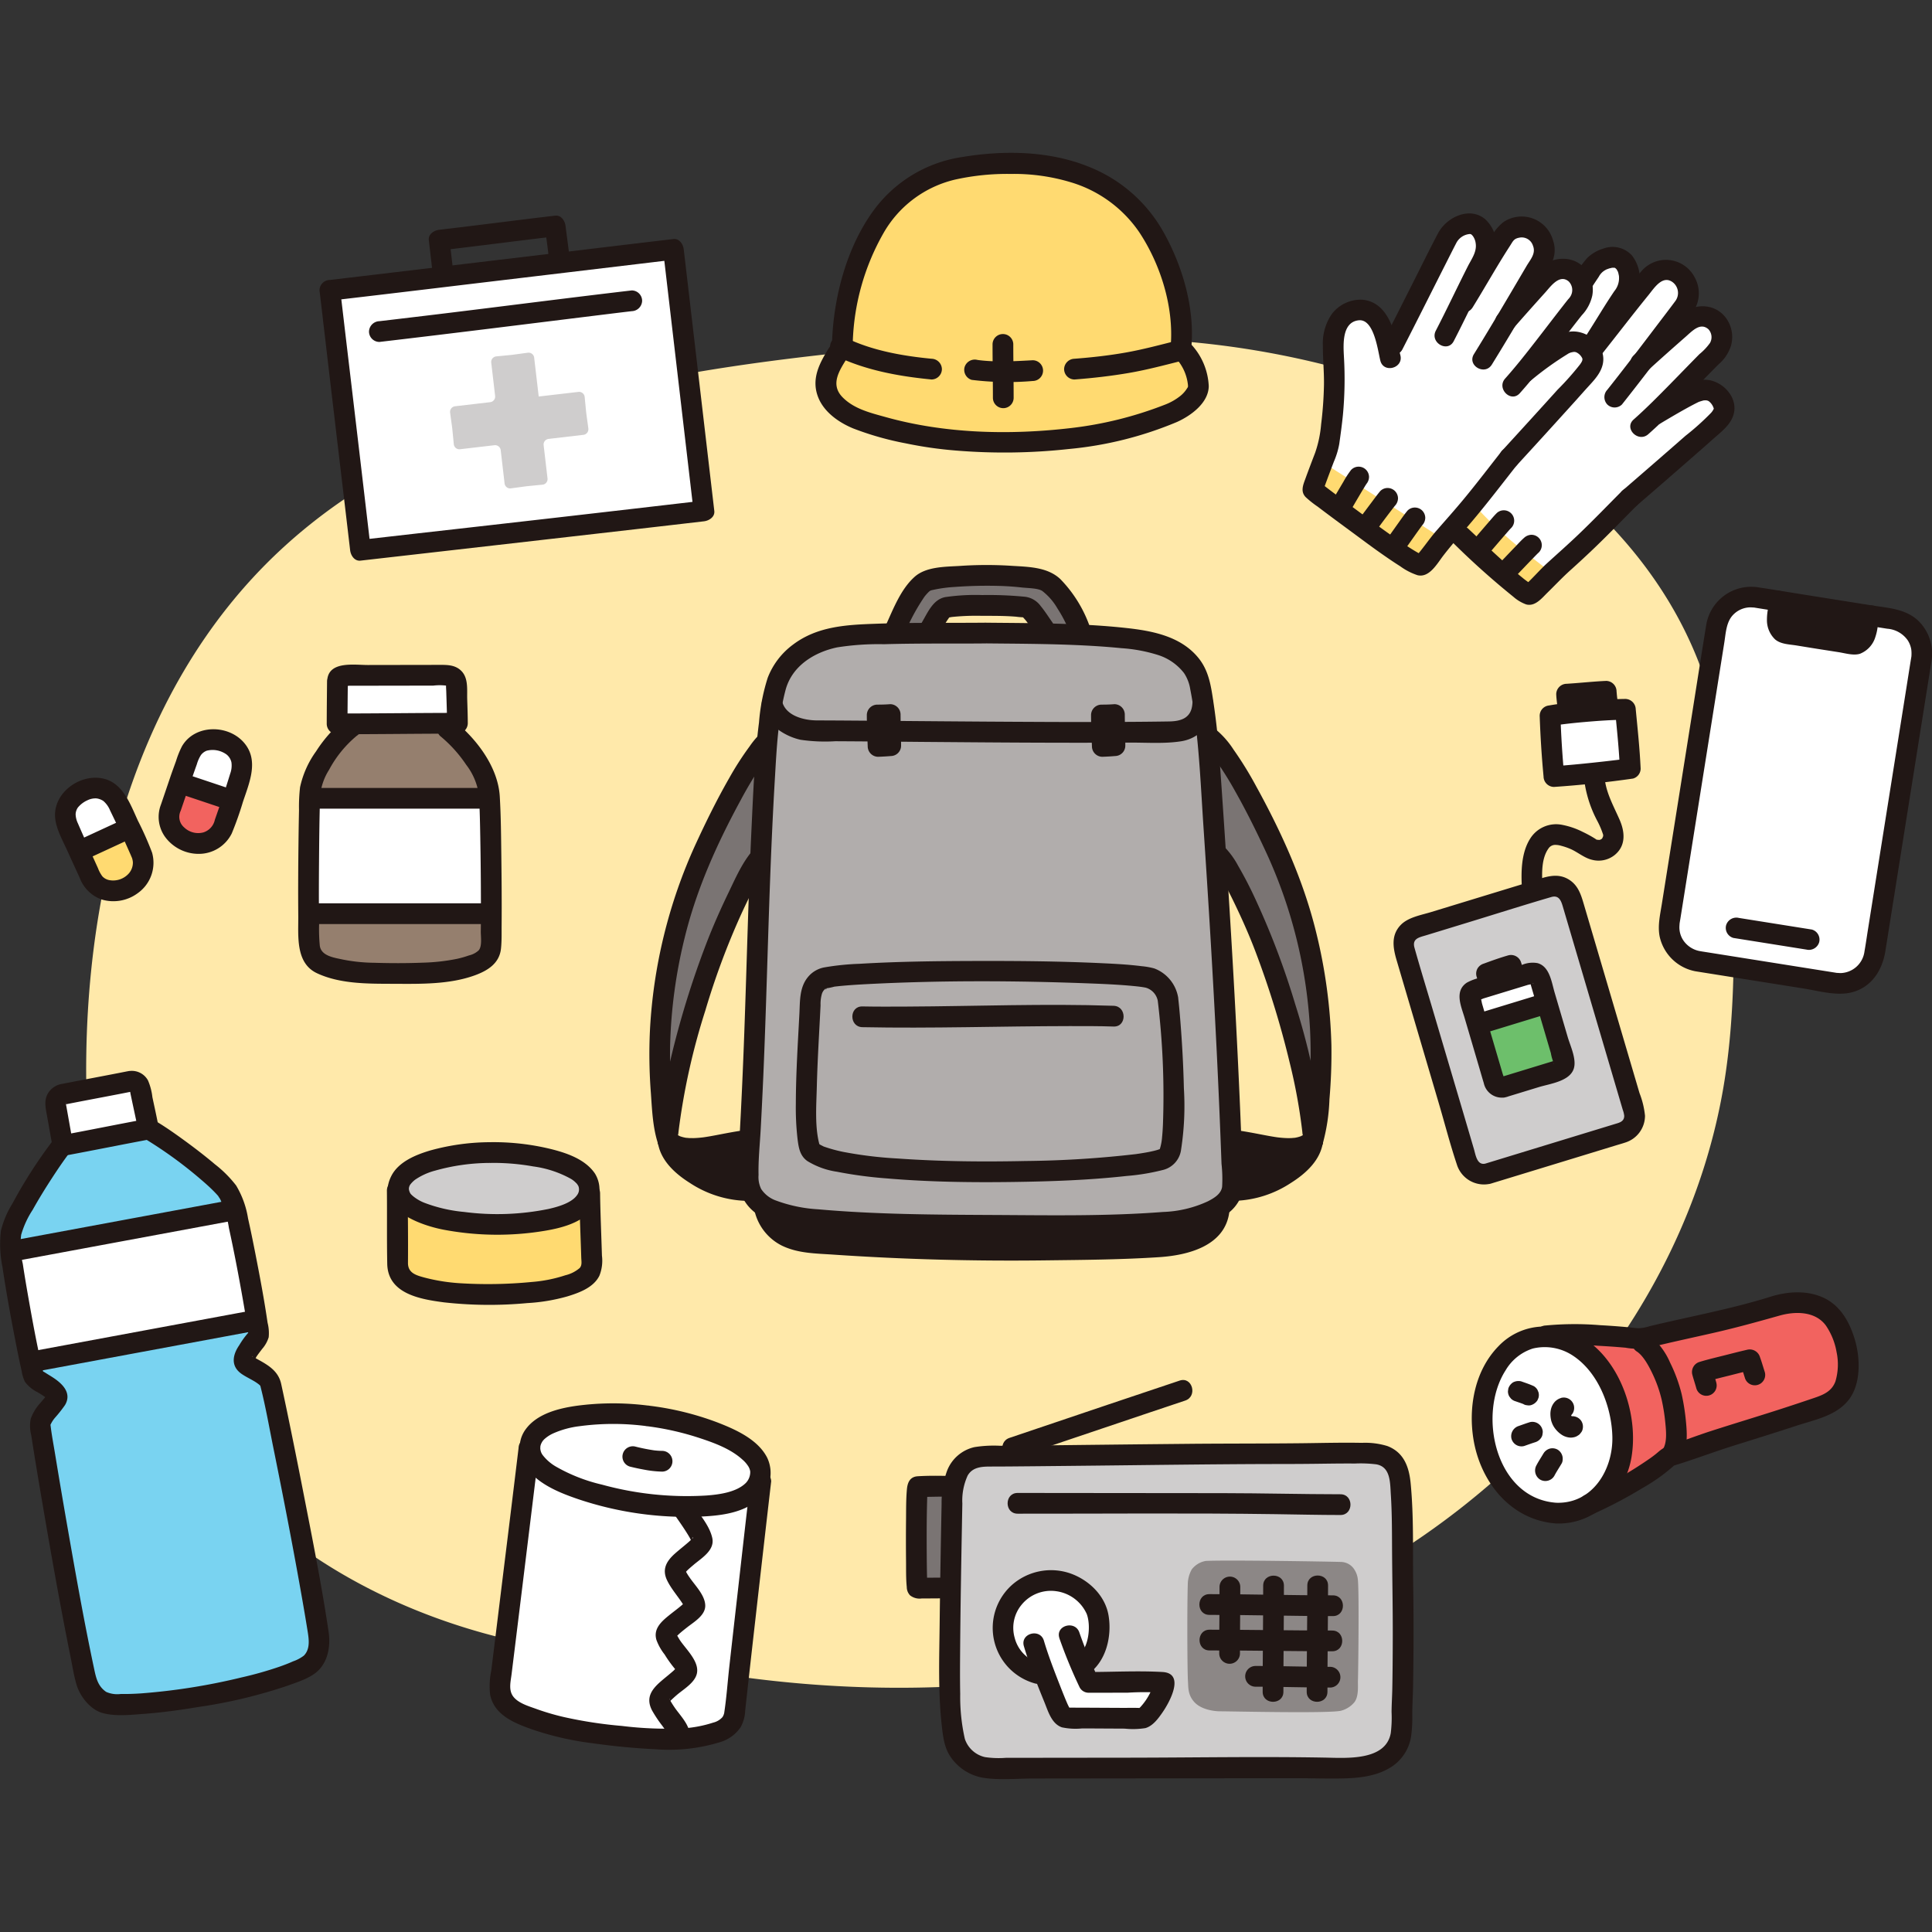 <svg width="64px" height="64px" viewBox="0 -29.47 372.562 372.562"
    xmlns="http://www.w3.org/2000/svg" fill="#000000">
    <rect x="0" y="-29.47" width="372.562" height="372.562" fill="#333333" stroke="none"/>
    <g id="SVGRepo_bgCarrier" stroke-width="0"></g>
    <g id="SVGRepo_tracerCarrier" stroke-linecap="round" stroke-linejoin="round"></g>
    <g id="SVGRepo_iconCarrier">
        <defs>
            <style>.a{fill:#ffe9aa;}.b{fill:#79d3f1;}.c{fill:#ffffff;}.d{fill:#211715;}.e{fill:#ffda71;}.f{fill:#f2635f;}.g{fill:#957f6e;}.h{fill:#cfcdcd;}.i{fill:#8c8786;}.j{fill:#7a7473;}.k{fill:#b1adac;}.l{fill:#6dbf6b;}</style>
        </defs>
        <path class="a" d="M225.752,36.185c-20.694-1.525-41.781.054-62.488,2.246-39.057,4.133-80.456,11.53-109.071,38.063-30.03,27.846-39.613,71.62-37.226,112.2.727,12.359,2.44,24.773,6.74,36.4,7.612,20.587,23.271,37.9,42.413,49.035,16.787,9.763,36.115,14.9,55.6,15.9,43.924,10.1,91.709,8.07,132.278-11.434,39.882-19.174,71.7-56.459,78.553-99.681,1.891-11.93,1.925-24.066,1.665-36.137-.309-14.331-1.072-28.891-5.857-42.427-10.5-29.686-39.378-50.277-70.089-58.735A168.925,168.925,0,0,0,225.752,36.185Z"></path>
        <path class="b" d="M11.569,191.961c-2.522,3.317-8.342,12.335-9.353,15.9a13.056,13.056,0,0,0-.147,3.991c.671,5.614,3.308,19.824,4.385,23.959.255.979,4.314,2.441,4.588,3.917.2,1.078-3.581,3.806-3.278,5.811,1.684,11.142,6.225,37.1,8.66,48.249a7.026,7.026,0,0,0,1.23,3.033,4.887,4.887,0,0,0,2.7,1.439c4.418.615,11.994.127,19.7-1.3,9.376-1.74,15.359-3.77,19.262-5.929a4.887,4.887,0,0,0,2.007-2.313,7.037,7.037,0,0,0,.06-3.273c-1.729-11.281-6.8-37.138-9.231-48.142-.437-1.98-4.945-3.17-5.145-4.248-.274-1.477,2.99-4.3,2.877-5.3-.479-4.247-3.116-18.456-4.5-23.937a13.065,13.065,0,0,0-1.57-3.673c-2.222-2.963-10.818-9.305-14.435-11.483"></path>
        <path class="c" d="M45.149,204.621c-.069-.268-.132-.508-.2-.727-10.215,1.9-32.467,6.026-42.474,7.88.03.371.077.757.122,1.153.52,4.486,2.377,14.758,3.567,20.211l43.007-7.982c-.846-5.517-2.8-15.771-3.924-20.145Z"></path>
        <path class="d" d="M9.842,190.951a91.364,91.364,0,0,0-7.436,11.654,18.21,18.21,0,0,0-2.227,5.243,22.132,22.132,0,0,0,.3,7.038c.7,4.7,1.55,9.379,2.457,14.042.393,2.015.794,4.03,1.253,6.031a7.045,7.045,0,0,0,.62,2.034A6.748,6.748,0,0,0,7.236,239a16.918,16.918,0,0,1,1.466.943c.075.058.151.119.224.181l.178.168c.182.187.211.221.084.1l-.09-.946q.171-.348-.011-.011a3.413,3.413,0,0,1-.233.345c-.337.458-.735.874-1.092,1.316a9.046,9.046,0,0,0-1.83,3.009,7.127,7.127,0,0,0,.089,3.168c.676,4.376,1.407,8.744,2.153,13.108,1.69,9.893,3.437,19.781,5.421,29.619.359,1.781.643,3.618,1.151,5.363.658,2.256,2.635,4.818,5,5.491,2.5.71,5.546.356,8.089.167,3.483-.259,6.954-.742,10.4-1.317a96.318,96.318,0,0,0,17.314-4.141c1.812-.665,4.122-1.376,5.595-2.679,2.129-1.883,2.623-4.974,2.231-7.625C62,276,60.149,266.788,58.352,257.6q-1.435-7.337-2.95-14.655-.578-2.772-1.178-5.539c-.508-2.325-2.222-3.465-4.2-4.562-.365-.2-.729-.4-1.085-.621-.184-.112-.486-.151-.226-.147l-.109-.112a1.139,1.139,0,0,1,.37,1.059c.046-.019.368-.7.463-.848.345-.525.738-1.017,1.115-1.519a6.132,6.132,0,0,0,1.261-2.252,8.067,8.067,0,0,0-.213-2.8c-.648-4.466-1.489-8.908-2.357-13.336-.444-2.264-.9-4.526-1.41-6.776a17.722,17.722,0,0,0-2.3-6.358,22.674,22.674,0,0,0-4.079-4.081c-1.976-1.671-4.036-3.248-6.13-4.77-1.609-1.169-3.242-2.317-4.943-3.35-2.207-1.339-4.219,2.119-2.019,3.454a81.252,81.252,0,0,1,10.5,7.695c.716.612,1.422,1.237,2.094,1.9.3.3.6.6.887.918.111.125.224.248.327.379-.247-.314.218.365.274.463a20.053,20.053,0,0,1,1.7,5.59c1,4.569,1.876,9.17,2.685,13.777.331,1.885.653,3.772.926,5.667.024.166.048.332.07.5-.06-.446,0,.126.021.174a2.835,2.835,0,0,1,.037.309c-.069-.293.3-.524.012-.251a15.54,15.54,0,0,0-1.755,2.423c-1.32,1.908-1.664,4.052.427,5.523.681.479,1.436.84,2.155,1.257a9.063,9.063,0,0,1,1.15.746c.4.322.332.339.4.593.977,3.857,1.661,7.815,2.45,11.715,1.956,9.665,3.838,19.349,5.543,29.063.34,1.937.672,3.875.983,5.817.266,1.669.708,3.8-.666,5.161a7.315,7.315,0,0,1-2.057,1.09c-.848.385-1.72.715-2.6,1.024a70.035,70.035,0,0,1-7.362,2.084,120.092,120.092,0,0,1-19.343,3.074c-1.306.086-2.617.137-3.926.114a5.292,5.292,0,0,1-2.819-.4c-1.663-1.145-1.969-2.784-2.36-4.624-1.932-9.086-3.546-18.244-5.145-27.393q-1.206-6.9-2.339-13.8c-.3-1.837-.659-3.681-.875-5.529-.04-.341-.121.08.022-.252a5.907,5.907,0,0,1,.783-1.22,25.818,25.818,0,0,0,1.978-2.5c1.321-2.241-.382-4.006-2.175-5.209-.442-.3-.9-.567-1.352-.85-.152-.1-.306-.191-.456-.29-.047-.031-.574-.263-.329-.23l-.132-.127q.378.849.267.452c.023-.087-.081-.3-.1-.39-.075-.376-.179-.748-.264-1.123-.973-4.293-1.764-8.632-2.528-12.967-.381-2.165-.748-4.334-1.076-6.508a15.812,15.812,0,0,1-.312-5.583,17.647,17.647,0,0,1,2.222-4.825c1.182-2.117,2.46-4.183,3.784-6.214,1.024-1.57,2.074-3.128,3.2-4.624a2.012,2.012,0,0,0-.717-2.736,2.05,2.05,0,0,0-2.737.717Z"></path>
        <path class="d" d="M6.727,235.061l36.782-6.827,6.165-1.145c2.528-.469,1.457-4.325-1.063-3.857l-35.8,6.644L5.664,231.2c-2.528.47-1.457,4.325,1.063,3.858Z"></path>
        <path class="d" d="M3.351,213.643l35.185-6.531,6.6-1.226c2.528-.469,1.457-4.325-1.063-3.857l-35.7,6.626-6.092,1.13c-2.527.47-1.457,4.325,1.064,3.858Z"></path>
        <path class="c" d="M25.109,179.043c-3.086.618-9.907,1.893-13.064,2.527a1.826,1.826,0,0,0-1.3,2.195c.441,2.466,1.131,6.355,1.373,7.66,1.805-.335,15.7-3.016,16.507-3.167-.262-1.409-1.133-5.417-1.654-7.9A1.586,1.586,0,0,0,25.109,179.043Z"></path>
        <path class="d" d="M24.577,177.115c-4.149.828-8.313,1.585-12.464,2.407a3.9,3.9,0,0,0-2.96,2.02c-.694,1.361-.334,2.753-.082,4.171.372,2.082.736,4.165,1.121,6.244a2.039,2.039,0,0,0,2.46,1.4c5.508-1.025,11-2.14,16.507-3.167a2.039,2.039,0,0,0,1.4-2.461c-.353-1.881-.772-3.751-1.171-5.623a11.382,11.382,0,0,0-.851-3.232,3.544,3.544,0,0,0-3.424-1.828,2.064,2.064,0,0,0-2,2,2.012,2.012,0,0,0,2,2c.59-.074-.02-.01-.03-.153a8.119,8.119,0,0,0,.157.905q.282,1.337.568,2.673c.306,1.438.623,2.876.894,4.322l1.4-2.46c-5.507,1.027-11,2.142-16.506,3.167l2.46,1.4c-.338-1.824-.658-3.651-.984-5.477l-.267-1.5c0,.006-.1-.551-.082-.411-.072-.512.04-.243,0-.151-.014.03-.1.138-.135.143.17-.023.34-.068.509-.1q.635-.126,1.27-.249c3.761-.732,7.528-1.426,11.285-2.176a2,2,0,1,0-1.064-3.857Z"></path>
        <path class="e" d="M24.918,129.9c.607,1.313,1.928,4.268,2.322,5.17a5.211,5.211,0,0,1-2.795,6.653c-2.788,1.289-5.83.448-6.927-2-.382-.853-1.9-4.187-2.475-5.43-.588-1.272-1.493-3.449-1.884-4.295-1.379-2.985-.211-5.537,2.975-7.01,2.331-1.076,5.268-.555,6.775,2.706C22.909,125.7,24.312,128.587,24.918,129.9Z"></path>
        <path class="f" d="M44.918,124.625c-.458,1.371-1.524,4.428-1.855,5.355a5.213,5.213,0,0,1-6.6,2.926c-2.913-.974-4.55-3.673-3.671-6.2.306-.882,1.487-4.35,1.921-5.65.444-1.328,1.278-3.533,1.574-4.417,1.043-3.119,3.643-4.175,6.972-3.062,2.435.814,4.215,3.208,3.076,6.615C46.338,120.188,45.377,123.253,44.918,124.625Z"></path>
        <path class="c" d="M46.082,115.8a5.053,5.053,0,0,0-2.82-2.23c-3.329-1.113-5.929-.057-6.972,3.062-.3.884-1.13,3.089-1.574,4.417l-.14.418,10.25,3.429c.033-.1.064-.189.092-.274.459-1.372,1.42-4.437,1.42-4.437A5.237,5.237,0,0,0,46.082,115.8Z"></path>
        <path class="c" d="M19.332,122.583a5.13,5.13,0,0,1,3.577,3.114s1.4,2.89,2.009,4.2l.121.263L15.225,134.7c-.066-.151-.128-.286-.182-.4-.588-1.272-1.493-3.449-1.884-4.295-1.379-2.985-.211-5.537,2.975-7.01A5.142,5.142,0,0,1,19.332,122.583Z"></path>
        <path class="g" d="M86.278,111.033c3.5,2.8,8.067,8.85,8.067,12.747.3,3.045.54,24.114.3,29.33a3.407,3.407,0,0,1-2.052,2.9c-2.858,1.41-6.8,2.231-15.241,2.231-7.632,0-10.668-.173-14.908-1.653a4.086,4.086,0,0,1-2.765-3.662c-.352-5.159-.108-25.01.079-29.638.127-3.164,4.207-9.722,8.013-12.584"></path>
        <path class="c" d="M93.2,124.474c-9.339,0-26.017,0-33.483-.008-.13,4.48-.265,15.021-.2,22.259,7.784,0,26.228,0,35.228,0,.018-7.633-.142-18.789-.335-22.246Z"></path>
        <path class="d" d="M44.653,122.735,35.588,119.7a2.015,2.015,0,0,0-2.46,1.4,2.046,2.046,0,0,0,1.4,2.46l9.065,3.032a2.015,2.015,0,0,0,2.46-1.4,2.046,2.046,0,0,0-1.4-2.46Z"></path>
        <path class="d" d="M61.242,148.72H94.316c2.574,0,2.578-4,0-4H61.242c-2.573,0-2.578,4,0,4Z"></path>
        <path class="d" d="M61.242,126.474H94.316c2.574,0,2.578-4,0-4H61.242c-2.573,0-2.578,4,0,4Z"></path>
        <path class="d" d="M84.864,112.448a25.592,25.592,0,0,1,5.034,5.557,12.24,12.24,0,0,1,2.454,5.851c.17,2.719.215,5.446.264,8.17q.115,6.387.124,12.775c0,1.779,0,3.559-.025,5.338-.013.983.291,2.883-.418,3.663a4.053,4.053,0,0,1-1.839.962,19.153,19.153,0,0,1-2.373.675,38.319,38.319,0,0,1-6.74.734c-3.068.121-6.151.109-9.22.015a32.536,32.536,0,0,1-6.045-.626c-1.6-.356-4.114-.657-4.405-2.631a32.571,32.571,0,0,1-.138-4.134c-.067-4.142-.048-8.285-.013-12.427.034-4.091.071-8.183.2-12.272a11.317,11.317,0,0,1,1.74-5.132,21.971,21.971,0,0,1,5.311-6.53,2.068,2.068,0,0,0,.718-2.737,2.012,2.012,0,0,0-2.736-.717,26.112,26.112,0,0,0-5.809,6.439,18.438,18.438,0,0,0-3.087,6.919,33.074,33.074,0,0,0-.2,4.4q-.066,3.156-.1,6.312c-.055,4.663-.087,9.327-.042,13.99.038,3.873-.608,9.184,3.6,11.158,4.511,2.115,9.967,2.027,14.825,2.046,5.142.021,10.769.145,15.676-1.657,2.444-.9,4.685-2.294,4.989-5.125.161-1.5.109-3.039.122-4.543.037-4.4,0-8.806-.055-13.209-.051-3.861-.072-7.733-.3-11.588-.334-5.654-4.413-11.024-8.68-14.5a2.06,2.06,0,0,0-2.829,0,2.016,2.016,0,0,0,0,2.829Z"></path>
        <path class="c" d="M65.067,101.937c-.024,2.895-.06,6.849-.06,8.183,2.533,0,22.063-.117,23.2-.117,0-1.372-.121-4.874-.208-7.688a1.814,1.814,0,0,0-1.945-1.576c-4.511.007-15.361.027-19.579.032A1.305,1.305,0,0,0,65.067,101.937Z"></path>
        <path class="d" d="M63.067,101.937c-.023,2.728-.058,5.455-.06,8.183a2.029,2.029,0,0,0,2,2c7.733,0,15.467-.111,23.2-.117a2.028,2.028,0,0,0,2-2c-.006-1.54-.064-3.081-.111-4.62-.057-1.832.269-4.094-1.157-5.5-1.215-1.2-2.819-1.143-4.392-1.14l-4.279.007-9.374.016c-2.453,0-7.262-.781-7.757,2.641a2.067,2.067,0,0,0,1.4,2.46,2.015,2.015,0,0,0,2.461-1.4c-.023.158-.736.113-.337.3a2.232,2.232,0,0,0,.7,0l1.386,0,3.48-.006,7.74-.013,3.588-.006a10.363,10.363,0,0,1,2.641.022c-.116-.035-.166-.353-.179-.079-.018.373.024.772.036,1.145q.036,1.157.072,2.313c.039,1.286.083,2.573.088,3.859l2-2c-7.734.006-15.468.114-23.2.117l2,2c0-2.728.037-5.455.06-8.183C67.089,99.363,63.089,99.361,63.067,101.937Z"></path>
        <path class="d" d="M42.99,124.093c-.507,1.51-1.031,3.014-1.559,4.516a3.255,3.255,0,0,1-2.223,2.443,3.891,3.891,0,0,1-3.707-.978,2.667,2.667,0,0,1-.657-3.192q1.53-4.513,3.125-9a6.782,6.782,0,0,1,.761-1.722,2.473,2.473,0,0,1,1.13-.864,4.582,4.582,0,0,1,3.832.732,2.66,2.66,0,0,1,.939,1.526,4.539,4.539,0,0,1-.239,2.161q-.674,2.2-1.4,4.38c-.815,2.448,3.047,3.5,3.857,1.064,1.246-3.747,3.181-8.088.117-11.511-3.121-3.486-9.462-3.4-11.879.8a17.434,17.434,0,0,0-1.136,2.821c-.391,1.083-.792,2.163-1.161,3.254-.582,1.717-1.161,3.435-1.75,5.149a6.606,6.606,0,0,0,.8,6.25,8.034,8.034,0,0,0,6.486,3.265,7.084,7.084,0,0,0,6.369-3.948,63.652,63.652,0,0,0,2.153-6.08C47.668,122.711,43.806,121.661,42.99,124.093Z"></path>
        <path class="d" d="M23.355,128.748l-7.285,3.366-1.392.643a2.008,2.008,0,0,0-.717,2.736,2.056,2.056,0,0,0,2.736.718l7.392-3.416,1.285-.594a2.008,2.008,0,0,0,.718-2.736,2.057,2.057,0,0,0-2.737-.717Z"></path>
        <path class="d" d="M23.191,130.91c.681,1.476,1.344,2.961,2,4.448.058.13.3.713.225.514a3.275,3.275,0,0,1,.21.959,3.19,3.19,0,0,1-.73,2.071,4.051,4.051,0,0,1-3.785,1.355,2.432,2.432,0,0,1-1.375-.743,6.356,6.356,0,0,1-.844-1.57c-1.3-2.876-2.621-5.743-3.871-8.644a4.4,4.4,0,0,1-.437-1.736A2.469,2.469,0,0,1,15,126.275a5.1,5.1,0,0,1,1.872-1.428,3.543,3.543,0,0,1,1.716-.357,3.063,3.063,0,0,1,1.36.513,4.823,4.823,0,0,1,1.283,1.812c.659,1.361,1.32,2.722,1.956,4.095a2.017,2.017,0,0,0,2.737.717,2.046,2.046,0,0,0,.717-2.736c-1.518-3.273-2.95-7.55-7-8.276-4.571-.819-9.627,3.1-8.975,7.918.288,2.133,1.527,4.275,2.4,6.227.752,1.683,1.534,3.353,2.3,5.031a7.044,7.044,0,0,0,4.219,4.19,7.871,7.871,0,0,0,6.969-1.21,7.183,7.183,0,0,0,2.77-7.826,60.72,60.72,0,0,0-2.678-6.054,2.016,2.016,0,0,0-2.736-.718A2.048,2.048,0,0,0,23.191,130.91Z"></path>
        <path class="c" d="M285.667,21.15c-1.837,3.536-3.467,7-5.3,10.682,1.139-1.835,1.888-3.037,1.888-3.037,1.068-1.718,6.5-11.007,8.032-13.09a4.351,4.351,0,0,1,5.632-.631c1.416,1.089,2.574,3.7,1.482,5.556-1.968,3.335-4.428,7.546-6.931,11.745,2.96-3.406,6.477-7.279,7.6-8.538a4.135,4.135,0,0,1,6.067-.226,4.434,4.434,0,0,1,.186,5.408c-2.4,2.938-6.976,9.128-10.656,13.573.332-.259.523-.406.523-.406,2.874-2.211,5.075-3.826,6.561-4.786s4.056-2.1,6.076,1.209c1.22,2-1.105,4.052-2.428,5.548-2.507,2.836-10.365,11.456-13.348,14.7-3.085,3.911-6.67,8.821-12.99,15.8a47.727,47.727,0,0,1-3.868,4.862c-.894.474-9.706-6.028-10.511-6.643-1.011-.772-10.511-7.7-10.541-7.971-.024-.221,2.258-6.2,3.023-8.163A80.52,80.52,0,0,0,257.3,41.861c-.057-2.01-.442-5.342.074-7.286a5.2,5.2,0,0,1,3.123-3.863c2.484-1.2,4.639.268,5.815,2.761a24.008,24.008,0,0,1,1.555,5.065l.862-1.678c2.746-5.346,7.679-15.219,10.424-20.564.97-1.888,3.693-3.075,5.151-2.484,2.066.839,2.821,4.041,1.918,6.29Q285.939,20.627,285.667,21.15Z"></path>
        <path class="e" d="M278.265,74.444l-23.2-14.763c-.776,2.055-1.932,5.1-1.918,5.23.03.274,9.53,7.2,10.541,7.971.805.615,9.617,7.117,10.511,6.643a47.727,47.727,0,0,0,3.868-4.862Z"></path>
        <path class="c" d="M281.735,73.91c1.753,1.644,3.308,3.091,3.667,3.439.728.7,8.724,8.187,9.667,7.819a47.664,47.664,0,0,0,4.407-4.378c7.09-6.2,11.221-10.659,14.74-14.185,3.34-2.879,12.147-10.528,14.967-13.052,1.488-1.332,4.036-3.1,3.057-5.229-1.622-3.523-4.316-2.683-5.894-1.907s-3.962,2.129-7.074,3.991c0,0-.207.123-.566.343,4.171-3.988,9.431-9.6,12.161-12.243a4.432,4.432,0,0,0,.445-5.392,4.135,4.135,0,0,0-6.053-.481c-1.266,1.119-5.209,4.557-8.544,7.595,2.974-3.879,5.907-7.775,8.249-10.859,1.3-1.712.454-4.445-.826-5.691a4.352,4.352,0,0,0-5.667-.028c-1.769,1.89-9.972,12.477-11.233,14.058l-.1-.757c2.575-3.934,3.826-6.281,6.422-10.046,1.158-2.128.78-5.4-1.174-6.47-1.379-.757-4.222.105-5.4,1.868-.481.717-.836,1.235-1.413,2.1"></path>
        <path class="e" d="M284.511,68.143l-2.776,5.767c1.753,1.644,3.307,3.091,3.667,3.439.728.7,8.724,8.187,9.667,7.819a48.086,48.086,0,0,0,4.211-4.157C293.89,76.947,289.05,73.18,284.511,68.143Z"></path>
        <path class="d" d="M289.644,57.447c-2.452,3.113-4.847,6.268-7.375,9.322-1.719,2.076-3.512,4.084-5.285,6.114-1.47,1.684-2.672,3.577-4.2,5.227l.883-.514a3.1,3.1,0,0,1,.731-.007.927.927,0,0,1-.313-.105c.383.2.063.022-.129-.081s-.38-.2-.567-.307c-.85-.48-1.672-1.012-2.486-1.551-1.744-1.154-3.451-2.365-5.139-3.6q-3.787-2.77-7.544-5.587c-.89-.664-1.782-1.328-2.66-2.009.266.206-.115-.091-.2-.158-.138-.11-.272-.224-.412-.331-.385-.3-.264-.387-.075.042l.273,1.009c-.074.79.021.193.144-.167.179-.522.372-1.039.563-1.556.449-1.216.909-2.428,1.371-3.64a15.37,15.37,0,0,0,1.036-3.412c.26-1.841.514-3.685.7-5.535a73.97,73.97,0,0,0,.2-11.277c-.117-2.283-.427-6.684,2.855-7.028,2.979-.313,3.689,5.91,4.171,7.794.637,2.492,4.5,1.436,3.857-1.064-1.042-4.074-2.109-10.181-7.306-10.7a7,7,0,0,0-5.868,2.7,9.941,9.941,0,0,0-1.77,6.221c-.011,2.486.247,4.96.212,7.45a72.1,72.1,0,0,1-.549,7.657,22.349,22.349,0,0,1-1.154,5.489c-.634,1.655-1.267,3.311-1.872,4.978-.438,1.206-1,2.478.046,3.57a19.349,19.349,0,0,0,2.314,1.836c2.406,1.833,4.847,3.618,7.28,5.414,1.524,1.125,3.04,2.258,4.587,3.352,1.339.946,2.69,1.879,4.077,2.753a12.1,12.1,0,0,0,3.29,1.7c2.293.568,3.8-2.227,4.99-3.77,1.741-2.26,3.642-4.362,5.486-6.542,2.992-3.537,5.8-7.22,8.661-10.859a2.063,2.063,0,0,0,0-2.828,2.012,2.012,0,0,0-2.828,0Z"></path>
        <path class="d" d="M295.206,43.913a60.575,60.575,0,0,1,7.036-5.074,2.431,2.431,0,0,1,1.035-.409,1.092,1.092,0,0,1,.734.062,2.393,2.393,0,0,1,1.12,1.16c.105.385-.2.811-.454,1.168a54.211,54.211,0,0,1-4.326,4.868q-2.694,2.983-5.4,5.954-2.647,2.907-5.3,5.805c-1.739,1.893,1.082,4.729,2.828,2.828q5.778-6.291,11.5-12.635c.714-.793,1.416-1.595,2.135-2.383,1.195-1.312,2.559-2.687,2.957-4.481.842-3.8-3.335-7.02-6.848-6.2a11.4,11.4,0,0,0-3.82,2.017c-1.771,1.24-3.492,2.552-5.207,3.869a2.067,2.067,0,0,0-.717,2.736,2.013,2.013,0,0,0,2.736.718Z"></path>
        <path class="d" d="M291.678,34.029c2.077-2.392,4.19-4.753,6.31-7.108,1.032-1.145,2.744-3.609,4.513-2.121a2.341,2.341,0,0,1,.449,2.683,2.8,2.8,0,0,1-.548.757q-.516.644-1.023,1.3c-1.719,2.2-3.408,4.425-5.122,6.629-1.943,2.5-3.9,5-6.007,7.357-1.711,1.914,1.109,4.752,2.829,2.828,4.265-4.771,7.966-10.018,11.945-15.022a8.016,8.016,0,0,0,2.025-3.79,6.287,6.287,0,0,0-1.3-5.119c-2.471-2.923-6.857-2.444-9.285.223q-3.857,4.236-7.616,8.559c-1.681,1.935,1.137,4.776,2.828,2.828Z"></path>
        <path class="d" d="M283.985,29.8c2.437-3.936,4.687-7.988,7.207-11.873.57-.878.71-1.359,1.76-1.559a2.273,2.273,0,0,1,2.668,1.565c.593,1.485-.509,2.643-1.234,3.876q-1.488,2.531-2.978,5.061c-2.361,4-4.735,8-7.179,11.949-1.357,2.2,2.1,4.207,3.454,2.019,2.518-4.072,4.963-8.189,7.394-12.314q1.668-2.829,3.33-5.661c1.141-1.938,1.842-3.744,1.07-5.993a6.276,6.276,0,0,0-9.595-3.487,9.754,9.754,0,0,0-2.433,2.976c-.789,1.237-1.553,2.491-2.313,3.746-1.545,2.552-3.034,5.14-4.605,7.676-1.359,2.2,2.1,4.206,3.454,2.019Z"></path>
        <path class="d" d="M270.451,37.869c2.852-5.556,5.639-11.145,8.463-16.715.632-1.247,1.257-2.5,1.9-3.736A3.231,3.231,0,0,1,283.4,15.66c.227-.005.319.033.595.35a2.984,2.984,0,0,1,.573,1.447c.252,1.648-.812,3.034-1.519,4.432C280.959,26.013,279,30.2,276.878,34.3c-1.18,2.284,2.271,4.309,3.454,2.019,2.186-4.228,4.2-8.543,6.355-12.786.954-1.876,2-3.593,1.9-5.777A6.884,6.884,0,0,0,286.4,12.8c-3-2.526-7.468-.378-9.094,2.715-1.639,3.115-3.191,6.28-4.777,9.422-1.837,3.642-3.669,7.287-5.532,10.916-1.173,2.286,2.277,4.312,3.454,2.019Z"></path>
        <path class="d" d="M260.58,61.1a17.723,17.723,0,0,0-1.514,2.316c-.56.941-1.109,1.887-1.674,2.824-.2.328-.39.661-.612.973a2.015,2.015,0,0,0-.2,1.541,2.042,2.042,0,0,0,.919,1.2,2.018,2.018,0,0,0,1.541.2,2.269,2.269,0,0,0,1.2-.919c.459-.646.842-1.355,1.245-2.037.538-.909,1.069-1.823,1.621-2.724a10.689,10.689,0,0,1,.588-.9l-.313.405.034-.042a2.148,2.148,0,0,0,.585-1.414,2,2,0,0,0-2-2,1.96,1.96,0,0,0-1.414.585Z"></path>
        <path class="d" d="M266.172,65.22c-.593.7-1.133,1.457-1.687,2.192q-.991,1.315-1.972,2.64c-.226.3-.451.607-.672.915a2.014,2.014,0,0,0-.2,1.541,2,2,0,0,0,2.46,1.4,2.278,2.278,0,0,0,1.195-.92c1.182-1.642,2.4-3.261,3.64-4.863l-.313.405c.125-.161.248-.323.379-.478a2.14,2.14,0,0,0,.586-1.415A2.036,2.036,0,0,0,269,65.22a2.014,2.014,0,0,0-1.414-.586,1.969,1.969,0,0,0-1.414.586Z"></path>
        <path class="d" d="M271.428,68.99c-.6.716-1.134,1.5-1.678,2.263q-.962,1.347-1.916,2.7c-.222.315-.444.63-.669.944a2.014,2.014,0,0,0-.2,1.541,2,2,0,0,0,2.46,1.4,2.281,2.281,0,0,0,1.195-.919c1.046-1.457,2.068-2.931,3.118-4.385.236-.326.471-.653.717-.971l-.313.4c.038-.049.077-.1.117-.146a2.144,2.144,0,0,0,.586-1.414,2.032,2.032,0,0,0-.586-1.414,2.012,2.012,0,0,0-1.414-.586,1.964,1.964,0,0,0-1.415.586Z"></path>
        <path class="d" d="M293.9,74.244c-.581.513-1.106,1.1-1.644,1.659q-1.147,1.188-2.287,2.385c-.261.273-.522.547-.785.819a2.076,2.076,0,0,0-.586,1.414,2,2,0,0,0,3.415,1.414c1.335-1.377,2.645-2.779,3.99-4.148.237-.241.471-.49.725-.715a2,2,0,0,0-1.414-3.414,2.191,2.191,0,0,0-1.414.586Z"></path>
        <path class="d" d="M288.582,69.521c-.532.525-1.006,1.118-1.5,1.683-.69.8-1.374,1.594-2.06,2.393-.239.279-.477.558-.718.835a2.121,2.121,0,0,0-.586,1.414,2.032,2.032,0,0,0,.586,1.414,2.01,2.01,0,0,0,1.414.586,1.983,1.983,0,0,0,1.414-.586c1.208-1.388,2.39-2.8,3.607-4.178.218-.247.432-.5.667-.732a2,2,0,0,0-2.829-2.829Z"></path>
        <path class="d" d="M312.8,65.191c-2.8,2.807-5.543,5.662-8.408,8.4-1.95,1.863-3.967,3.644-5.961,5.459-1.651,1.5-3.07,3.242-4.777,4.7l.882-.514c-.11.026,1.3-.056.776-.031-.095,0,.413.232.137.046-.184-.124-.384-.228-.57-.351a15.208,15.208,0,0,1-1.346-1.007c-1.309-1.056-2.572-2.168-3.822-3.292-2.222-2-4.383-4.066-6.563-6.109-1.877-1.76-4.711,1.063-2.828,2.828A153.234,153.234,0,0,0,291.833,85.61a7.7,7.7,0,0,0,2.458,1.47c1.74.476,3.045-1.218,4.153-2.3,1.481-1.451,2.873-2.931,4.417-4.318q2.427-2.176,4.778-4.437c2.718-2.614,5.33-5.331,7.991-8,1.819-1.826-1.008-4.655-2.829-2.828Z"></path>
        <path class="d" d="M320.281,52.135c1.571-.938,3.146-1.869,4.745-2.758.521-.289,1.044-.574,1.572-.849.251-.13.5-.258.757-.384.1-.049.2-.1.3-.141-.269.12-.061.02.1-.03.208-.066.412-.131.623-.187a2.749,2.749,0,0,1,.374-.074c-.359.042-.02.019.043.021a1.251,1.251,0,0,1,.7.149,2.7,2.7,0,0,1,.958,1.353c.034.158.086-.042-.037.247a3.044,3.044,0,0,1-.451.651,49.248,49.248,0,0,1-4.944,4.439q-3.078,2.7-6.171,5.384-3.017,2.622-6.042,5.235a2.018,2.018,0,0,0,0,2.828,2.041,2.041,0,0,0,2.829,0q6.5-5.606,12.954-11.27c.8-.7,1.586-1.415,2.389-2.11,1.32-1.144,2.75-2.351,3.289-4.082,1.122-3.605-2.633-7.2-6.123-6.763a11.9,11.9,0,0,0-4.086,1.559c-1.963,1.049-3.88,2.186-5.79,3.328-2.208,1.319-.2,4.778,2.018,3.454Z"></path>
        <path class="d" d="M317.893,41.859c2.376-2.167,4.785-4.3,7.2-6.42,1.284-1.129,2.788-2.771,4.339-1.433a2.251,2.251,0,0,1,.312,2.667,11.1,11.1,0,0,1-2.022,2.14c-1.956,1.978-3.884,3.984-5.836,5.966-2.233,2.27-4.478,4.54-6.863,6.652-1.931,1.71.906,4.53,2.829,2.828,4.781-4.233,9.06-9,13.582-13.5a7.724,7.724,0,0,0,2.381-3.622,6.193,6.193,0,0,0-1.178-5.543c-2.379-2.845-6.415-2.433-9-.185q-4.329,3.764-8.571,7.626c-1.907,1.738.928,4.56,2.828,2.828Z"></path>
        <path class="d" d="M308.652,39.124c3.1-3.9,6.12-7.858,9.263-11.722,1.079-1.327,2.759-4.033,4.779-2.339a2.612,2.612,0,0,1,.343,3.561c-1.235,1.665-2.5,3.306-3.755,4.958-3.08,4.063-6.168,8.121-9.335,12.116a2.063,2.063,0,0,0,0,2.829,2.014,2.014,0,0,0,2.828,0c3.257-4.109,6.436-8.278,9.6-12.455,1.405-1.851,2.841-3.684,4.213-5.56a6.309,6.309,0,0,0,.194-6.527,6.225,6.225,0,0,0-10.1-1.332c-1.9,2.167-3.653,4.469-5.436,6.73-1.814,2.3-3.6,4.621-5.426,6.913a2.061,2.061,0,0,0,0,2.828,2.013,2.013,0,0,0,2.828,0Z"></path>
        <path class="d" d="M307.292,25.417q.5-.75,1.005-1.5a3.273,3.273,0,0,1,.784-.981,3.713,3.713,0,0,1,.845-.509c-.224.1.338-.116.412-.137s.738-.157.358-.108c.19-.025.375-.013.565-.022q.363.027-.01-.012a2,2,0,0,1,.239.063q.213.07-.117-.051c.195.129.216.133.063.01.131.141.28.251.4.406-.21-.274.122.266.154.336.06.124.058.119-.008-.014.046.13.086.261.12.394,0,0,.118.622.077.3a5.081,5.081,0,0,1,.029.75,3.918,3.918,0,0,1-.9,2.324q-1,1.482-1.952,3c-1.315,2.093-2.593,4.208-3.945,6.278a2,2,0,0,0,3.454,2.019C310.143,36,311.36,34,312.6,32.011q.894-1.43,1.825-2.834A9.225,9.225,0,0,0,316,26.051a7.3,7.3,0,0,0-1.273-6.223,5.055,5.055,0,0,0-5.547-1.362,7.648,7.648,0,0,0-3.077,1.789,19.043,19.043,0,0,0-2.26,3.143,2,2,0,1,0,3.454,2.019Z"></path>
        <path class="c" d="M63.616,26.516c1.043,8.928,4.772,40.438,5.9,50.124C81.449,75.282,120,70.9,135.74,69.058l-5.893-50.434C129.669,18.645,72.5,25.478,63.616,26.516Z"></path>
        <path class="d" d="M61.616,26.516q2.4,20.523,4.836,41.041.535,4.54,1.068,9.083c.114.977.828,2.134,2,2q26.564-3.024,53.124-6.067,6.549-.753,13.1-1.515c.974-.114,2.137-.829,2-2l-4.819-41.246-1.074-9.188c-.113-.973-.829-2.139-2-2q-9.993,1.181-19.984,2.387Q92.6,21.071,75.342,23.127q-5.862.7-11.726,1.389a2.061,2.061,0,0,0-2,2,2.013,2.013,0,0,0,2,2q13.1-1.531,26.2-3.113,16.392-1.954,32.783-3.913,3.626-.433,7.251-.866l-2-2,4.8,41.089,1.092,9.345,2-2q-27.532,3.216-55.079,6.314L69.52,74.64l2,2Q69.1,55.922,66.637,35.209q-.511-4.346-1.021-8.693a2.062,2.062,0,0,0-2-2A2.012,2.012,0,0,0,61.616,26.516Z"></path>
        <path class="d" d="M87.293,22.008l-.6-5.164-2,2c7.46-.873,14.907-1.853,22.367-2.728l-2-2c.206,1.705.456,3.405.658,5.111a2.062,2.062,0,0,0,2,2,2.012,2.012,0,0,0,2-2c-.2-1.706-.452-3.406-.658-5.111-.118-.973-.826-2.138-2-2-7.46.875-14.907,1.855-22.367,2.728-.974.114-2.137.829-2,2l.6,5.164a2.061,2.061,0,0,0,2,2,2.013,2.013,0,0,0,2-2Z"></path>
        <path class="d" d="M73.155,36.471c14.066-1.645,28.117-3.415,42.172-5.146,2.166-.266,4.331-.536,6.5-.79a2.061,2.061,0,0,0,2-2,2.013,2.013,0,0,0-2-2c-12.314,1.442-24.611,3.04-36.919,4.533q-5.874.711-11.751,1.4a2.063,2.063,0,0,0-2,2,2.012,2.012,0,0,0,2,2Z"></path>
        <path class="h" d="M103.934,46.986l-.05.006-.876-7.493a1.086,1.086,0,0,0-1.22-.952c-.78.1-1.687.23-3.039.409-1.357.138-2.27.223-3.052.3a1.082,1.082,0,0,0-.969,1.2c.159,1.359.447,3.827.75,6.42a1.088,1.088,0,0,1-.954,1.207l-6.774.791A1.086,1.086,0,0,0,86.8,50.1c.1.78.231,1.687.41,3.039.137,1.357.222,2.27.3,3.052a1.086,1.086,0,0,0,1.208.968l6.629-.774a1.088,1.088,0,0,1,1.207.954l.75,6.42a1.08,1.08,0,0,0,1.219.945c.78-.1,1.687-.23,3.039-.41,1.357-.137,2.27-.222,3.052-.3a1.081,1.081,0,0,0,.969-1.2c-.159-1.358-.447-3.826-.75-6.419a1.088,1.088,0,0,1,.954-1.207l6.716-.785a1.086,1.086,0,0,0,.952-1.22c-.1-.78-.23-1.687-.41-3.039-.137-1.357-.222-2.269-.3-3.052a1.081,1.081,0,0,0-1.2-.969Z"></path>
        <path class="h" d="M183.637,260.635c.031-1.606.225-5.217,1.727-7.094,1.243-1.554,2.928-2.083,5.123-2.083,10.178,0,45.066-.547,59.391-.486,2.606.011,13.183-.28,15.709.076a5.176,5.176,0,0,1,3.069,1.44A5.686,5.686,0,0,1,270,255.812c.641,5.782.431,11.81.535,17.625q.165,9.091.065,18.184c-.032,2.642-.025,5.3-.164,7.935-.125,2.352.237,5.168-.713,7.371a7.2,7.2,0,0,1-4.2,3.657c-3.725,1.394-8.174.969-12.107.974l-16.235.018L217.3,311.6l-17.413.019q-4.335,0-8.67.008a7.477,7.477,0,0,1-6.606-3.979c-.863-1.614-1.086-5.916-1.3-8.245C182.976,295.66,183.449,270.432,183.637,260.635Z"></path>
        <path class="i" d="M229.049,276.022a6.044,6.044,0,0,1,.771-2.861,4.354,4.354,0,0,1,2.693-1.625c4.009-.206,24.174.127,26.1.195a3.131,3.131,0,0,1,2.349,1.167,4.358,4.358,0,0,1,.9,2.437c.241,2.762.056,17.9,0,19.158-.046,1.123.219,3.176-.732,4.349a4.992,4.992,0,0,1-2.452,1.556c-1.755.593-21.191.134-23.372.137-1.086,0-3.629-.28-5-1.785-1.293-1.419-1.146-2.937-1.224-4.05C228.963,292.912,228.9,280.993,229.049,276.022Z"></path>
        <path class="j" d="M183.083,257.155c-1.6-.052-4.262.051-6.1.051-.382,0-.35,19.427-.086,19.543.105.047,4.326,0,5.5,0"></path>
        <path class="d" d="M185.576,260.513a11.624,11.624,0,0,1,1.027-5.444c.951-1.642,2.723-1.731,4.432-1.734,2.7,0,5.4-.03,8.1-.055q12.079-.115,24.159-.261c7.8-.082,15.6-.167,23.4-.173q4.439,0,8.874-.065c1.908-.024,3.816-.043,5.724-.028a24.663,24.663,0,0,1,4.113.157c2.769.5,2.649,3.521,2.8,5.848.2,3.105.218,6.217.23,9.327.023,6.167.162,12.332.142,18.5-.01,3.209-.029,6.42-.091,9.628-.029,1.477-.128,2.954-.14,4.431a24.5,24.5,0,0,1-.153,4.082c-.96,5.412-8.618,4.81-12.686,4.736-12.582-.229-25.187,0-37.77.015l-19.115.022-4.576,0a18.077,18.077,0,0,1-4.089-.131,5.309,5.309,0,0,1-3.9-3.522,36.786,36.786,0,0,1-.892-8.661c-.061-2.982-.034-5.966-.011-8.949.06-7.8.195-15.6.34-23.4q.039-2.162.081-4.325c.05-2.575-3.95-2.575-4,0-.15,7.844-.292,15.688-.381,23.533-.072,6.364-.3,12.763.4,19.1.241,2.194.48,4.48,1.813,6.319a9.549,9.549,0,0,0,6.433,3.93c3.084.426,6.39.1,9.5.1l9.935-.011,40.634-.047c3.042,0,6.092.112,9.132.042,2.957-.067,6.116-.406,8.732-1.9a8.579,8.579,0,0,0,4.341-6.2,28.252,28.252,0,0,0,.227-4.323c0-1.7.115-3.4.145-5.094q.18-9.97.029-19.947c-.09-6.45.13-12.959-.482-19.388-.3-3.178-1.277-6.007-4.488-7.241a14.518,14.518,0,0,0-4.916-.619c-3.831-.075-7.663.029-11.493.072-7.325.082-14.652.047-21.977.118q-13.233.127-26.465.284c-3.306.034-6.611.068-9.917.085a23.732,23.732,0,0,0-4.855.263,7.4,7.4,0,0,0-5.327,4.66,18.152,18.152,0,0,0-1.02,6.261C181.518,263.088,185.518,263.088,185.576,260.513Z"></path>
        <path class="d" d="M183.083,255.155c-2.015-.055-4.089-.072-6.1.051-1.547.095-1.989,1.261-2.1,2.551-.171,1.925-.145,3.879-.164,5.809q-.041,4,0,8.006c.017,1.658-.028,3.347.14,5a2.349,2.349,0,0,0,.626,1.594,2.955,2.955,0,0,0,2.274.606c1.547.006,3.094-.019,4.641-.021,2.574,0,2.578-4,0-4-1.013,0-2.027.012-3.04.017-.534,0-1.068.006-1.6,0-.3,0-1.328-.141-.328.051l.883.514a1.843,1.843,0,0,1,.538,1.166c0-.159-.025-.329-.033-.488-.026-.476-.039-.954-.051-1.431-.038-1.518-.052-3.037-.061-4.556-.019-3.344-.019-6.692.074-10.035.017-.61.035-1.22.073-1.829.012-.195.053-.4.047-.6-.007-.251-.113.575-.041.317.127-.455-.221.485-.468.742l-.882.514c-.563.193.135.066.309.064l.595-.009c.571-.009,1.142-.021,1.713-.031.986-.017,1.974-.033,2.96-.006,2.575.069,2.574-3.931,0-4Z"></path>
        <path class="d" d="M227.488,236.757c-9.2,3.064-18.385,6.179-27.574,9.281l-5.249,1.771c-2.427.818-1.386,4.683,1.063,3.857q13.136-4.426,26.269-8.857,3.276-1.1,6.554-2.195c2.43-.81,1.389-4.674-1.063-3.857Z"></path>
        <path class="d" d="M257.036,278.175c-7.94,0-15.878-.231-23.818-.235-2.574,0-2.578,4,0,4,7.94,0,15.878.23,23.818.235,2.574,0,2.578-4,0-4Z"></path>
        <path class="d" d="M256.9,284.958c-7.884,0-15.768-.159-23.653-.161-2.573,0-2.578,4,0,4,7.885,0,15.769.158,23.653.161,2.574,0,2.578-4,0-4Z"></path>
        <path class="d" d="M256.479,291.955c-4.787,0-9.572-.162-14.359-.165a2,2,0,0,0,0,4c4.787,0,9.572.162,14.359.165a2,2,0,0,0,0-4Z"></path>
        <path class="d" d="M252.1,276.28c0,6.83-.117,13.66-.119,20.49,0,2.574,4,2.578,4,0,0-6.83.116-13.66.119-20.49,0-2.574-4-2.578-4,0Z"></path>
        <path class="d" d="M243.589,276.306c0,6.821-.1,13.642-.1,20.464,0,2.574,4,2.578,4,0,0-6.822.1-13.643.1-20.464,0-2.574-4-2.578-4,0Z"></path>
        <path class="d" d="M235.171,276.561c0,4.269-.058,8.537-.059,12.806a2,2,0,0,0,4,0c0-4.269.058-8.537.059-12.806a2,2,0,0,0-4,0Z"></path>
        <path class="d" d="M196.238,262.426c16.567.017,33.146-.149,49.711.091,4.181.06,8.361.159,12.542.163,2.574,0,2.578-4,0-4-7.523-.007-15.044-.206-22.567-.214l-25.3-.025-14.386-.015c-2.574,0-2.578,4,0,4Z"></path>
        <path class="c" d="M200.078,293.228a8.914,8.914,0,0,1-6.674-8.976,9.225,9.225,0,0,1,9.19-8.942c5.112,0,9.328,4,9.328,8.307,0,3.321-.77,6.471-3.089,7.99"></path>
        <path class="d" d="M200.61,291.3a6.834,6.834,0,0,1-4.949-4.965,6.987,6.987,0,0,1,1.308-6.311,7.291,7.291,0,0,1,6.73-2.647,7.567,7.567,0,0,1,5.855,4.366c.844,2.2.48,6.613-1.73,8.138a2.053,2.053,0,0,0-.718,2.737,2.018,2.018,0,0,0,2.737.717c3.474-2.4,4.606-7.292,3.923-11.3-.659-3.865-3.853-6.888-7.457-8.123a11.393,11.393,0,0,0-11.169,2.258,11.111,11.111,0,0,0,4.407,18.984c2.48.707,3.538-3.151,1.063-3.857Z"></path>
        <path class="c" d="M206.21,285.887c.74,2.3,2.476,6.317,3.736,9.067,3.8,0,11.029-.032,14.324,0,1.265.012-2.552,6.931-4.156,6.927-5.185-.012-9.116-.05-14.2-.058-1.047,0-1.455-.943-1.88-1.9-1.016-2.284-3.787-9.462-4.668-12.484"></path>
        <path class="d" d="M204.281,286.419a93.915,93.915,0,0,0,3.938,9.544,1.967,1.967,0,0,0,1.727.991q3.766,0,7.534-.012a53.073,53.073,0,0,1,6.862.021l-1.009-.273a1.706,1.706,0,0,1-.811-1.333q.083-.5.014-.153a2.822,2.822,0,0,0-.2.648,2.886,2.886,0,0,1-.223.5c-.107.212-.214.425-.327.634a11.61,11.61,0,0,1-1.858,2.711c-.087.091-.178.178-.272.263q-.273.232.018-.01c-.2.112-.16.1.124-.028q.721-.065-.162-.038c-1.067-.038-2.141-.007-3.209-.012q-3.219-.015-6.439-.033l-3.128-.011h-.94q.471.284.291.009a10.084,10.084,0,0,1-.511-1.07c-.162-.368-.259-.606-.483-1.156q-.442-1.089-.867-2.184c-1.093-2.8-2.194-5.627-3.049-8.513-.73-2.463-4.592-1.414-3.858,1.063,1.089,3.673,2.52,7.272,3.966,10.817.717,1.757,1.38,4.155,3.369,4.832a12.593,12.593,0,0,0,3.9.209q2.154.007,4.307.02l3.89.02a15.386,15.386,0,0,0,3.991-.1c1.466-.409,2.522-1.892,3.337-3.071,1.289-1.865,4.438-7.5-.039-7.751-4.708-.264-9.494,0-14.209,0l1.727.99a84.086,84.086,0,0,1-3.535-8.589c-.8-2.433-4.665-1.391-3.857,1.064Z"></path>
        <path class="c" d="M317.365,102.9h57.727a6.66,6.66,0,0,1,6.66,6.66v26.7a6.66,6.66,0,0,1-6.66,6.66H317.366a6.66,6.66,0,0,1-6.66-6.66v-26.7A6.659,6.659,0,0,1,317.365,102.9Z" transform="translate(170.449 445.537) rotate(-80.962)"></path>
        <path class="d" d="M326.931,157.828l20.84,3.315c2.848.453,6.293,1.458,9.153.787,3.944-.924,6.052-4.257,6.648-8l3.165-19.9,4.189-26.333,1.292-8.119c.077-.486.159-.971.231-1.457A8.861,8.861,0,0,0,370,90.313c-2.472-2.4-5.9-2.537-9.107-3.048l-13.245-2.106c-2.808-.447-5.614-.922-8.427-1.341a8.783,8.783,0,0,0-10.2,7.249c-.952,5.811-1.85,11.632-2.776,17.447l-4.268,26.834-1.509,9.485c-.333,2.1-.852,4.257-.408,6.371a8.718,8.718,0,0,0,6.873,6.624c2.516.468,3.6-3.386,1.063-3.857a4.918,4.918,0,0,1-3.332-2.021,4.513,4.513,0,0,1-.809-2.8c0-.141.059-.749.009-.349.048-.387.122-.772.184-1.157L325.2,140.4l3.959-24.886,3.355-21.092c.278-1.751.36-3.835,1.586-5.208a4.676,4.676,0,0,1,3.481-1.564c.128,0,.957.067.516.012.02,0,.039.007.059.009.108.015.216.034.323.052,1.169.191,2.339.372,3.508.558l21.954,3.492a5.283,5.283,0,0,1,3.948,2.243,4.67,4.67,0,0,1,.673,1.739,6.182,6.182,0,0,1,.041,1.1c0,.172-.044.5,0,.176-.014.115-.036.229-.054.343-.315,1.916-.61,3.834-.915,5.751l-3.8,23.88-3.612,22.712c-.228,1.43-.427,2.868-.683,4.292a4.778,4.778,0,0,1-4.654,4.168c-.051,0-.994-.072-.52-.013l-.067-.011c-.115-.015-.229-.036-.343-.054l-1.358-.216L329.9,154.275l-1.909-.3a2.062,2.062,0,0,0-2.46,1.4A2.014,2.014,0,0,0,326.931,157.828Z"></path>
        <path class="d" d="M342.672,86.381A1.34,1.34,0,0,1,343,87.615l-.207,1.3c-.3,1.87.347,3.528,1.442,3.7,1.888.305,4.718.762,6.629,1.073s4.746.741,6.635,1.037c1.1.171,2.223-1.2,2.521-3.074l.207-1.3a1.423,1.423,0,0,1,.652-1.077"></path>
        <path class="d" d="M341.258,87.8c.216.271-.22-.354-.208-.345a.176.176,0,0,1-.008-.153l-.079.5a11.257,11.257,0,0,0-.23,2.328,5.092,5.092,0,0,0,1.584,3.711c1.107.93,2.735.938,4.107,1.159,1.345.218,2.689.44,4.035.653,1.362.215,2.725.425,4.087.639,1.3.2,2.845.7,4.125.309a5.021,5.021,0,0,0,2.969-3.239,10.044,10.044,0,0,0,.448-2.014l.072-.452q.111-.426.026-.17c.048-.007-.584.5-.293.288a2.063,2.063,0,0,0,.717-2.737,2.013,2.013,0,0,0-2.736-.717,3.888,3.888,0,0,0-1.643,2.724,9.451,9.451,0,0,1-.35,1.742,2.452,2.452,0,0,1-.327.635c-.064.122-.084.146-.061.072q-.274.267-.1.09c-.023-.006.422-.106.4-.046a8.962,8.962,0,0,1-.91-.143l-1.862-.291c-1.248-.2-2.5-.386-3.744-.586-1.264-.2-2.527-.41-3.791-.614l-1.7-.275a5.14,5.14,0,0,0-1.014-.164l-.178-.043q.652.448.263.095.168.183-.04-.134l.028.031a2.486,2.486,0,0,1-.12-.813,8.586,8.586,0,0,1,.175-1.471,3.911,3.911,0,0,0-.813-3.393,2.011,2.011,0,0,0-2.828,0,2.048,2.048,0,0,0,0,2.828Z"></path>
        <path class="d" d="M349.4,149.783l-12.071-1.922-2.007-.32a2.063,2.063,0,0,0-2.46,1.4,2.016,2.016,0,0,0,1.4,2.46q6.056.963,12.111,1.929l1.967.313a2.061,2.061,0,0,0,2.46-1.4,2.015,2.015,0,0,0-1.4-2.46Z"></path>
        <path class="e" d="M113.719,200.649c.036,3.391.282,9.134.4,13.583a3.49,3.49,0,0,1-2.165,3.133c-4.182,2.12-8.917,2.427-13.53,2.632-6.112.271-12.9.3-18.749-1.674a4.192,4.192,0,0,1-3-3.891c-.025-4.615-.027-10.686-.065-14.271"></path>
        <path class="h" d="M94.7,192.788c-8.046.084-17.906,2.274-17.857,7.038.057,5.408,12.54,6.843,19.306,6.773,7.287-.077,17.552-1.227,17.494-6.835C113.593,194.677,101.825,192.713,94.7,192.788Z"></path>
        <path class="d" d="M111.719,200.649c.05,4.139.245,8.276.369,12.413.021.7.194,1.426-.3,1.987a6.573,6.573,0,0,1-2.769,1.4,27.385,27.385,0,0,1-6.469,1.293,87.607,87.607,0,0,1-13.82.244,35.658,35.658,0,0,1-6.866-1.092c-1.636-.441-3.207-.884-3.191-2.839.038-4.629-.016-9.265-.063-13.894-.025-2.572-4.025-2.578-4,0,.047,4.693-.028,9.39.064,14.082.114,5.792,6.377,6.829,10.958,7.431a78.62,78.62,0,0,0,16.05.14,35.19,35.19,0,0,0,7.784-1.308c2.269-.7,4.991-1.691,6.118-3.967a7.784,7.784,0,0,0,.493-3.877q-.064-2.079-.138-4.156c-.089-2.618-.188-5.237-.219-7.857-.031-2.572-4.031-2.579-4,0Z"></path>
        <path class="d" d="M94.7,190.788a43.7,43.7,0,0,0-11.691,1.583c-2.782.822-6.143,2.169-7.541,4.921-3.245,6.384,5.478,9.491,10.078,10.371a55.734,55.734,0,0,0,19.685.182c2.972-.51,6.332-1.387,8.526-3.6a5.933,5.933,0,0,0,.978-7.4c-1.862-2.78-5.512-4-8.6-4.761a46.8,46.8,0,0,0-11.431-1.3c-2.573.017-2.578,4.017,0,4a43.708,43.708,0,0,1,8.131.678,20.5,20.5,0,0,1,7.27,2.4,4.616,4.616,0,0,1,.96.76,1.768,1.768,0,0,1,.22.234,2.077,2.077,0,0,1,.162.252c.182.3.007-.046.085.137a1.787,1.787,0,0,1-.222,1.707c-1.023,1.516-3.58,2.269-5.548,2.714a49.5,49.5,0,0,1-16.251.574,28.885,28.885,0,0,1-7.593-1.737,8.16,8.16,0,0,1-2.339-1.369c-.385-.366-.372-.316-.561-.685a2.279,2.279,0,0,1-.171-.631,1.523,1.523,0,0,1,.288-.889,5.493,5.493,0,0,1,.863-.87,12.4,12.4,0,0,1,3.914-1.79A39.239,39.239,0,0,1,94.7,194.788C97.275,194.751,97.282,190.75,94.7,190.788Z"></path>
        <path class="c" d="M124.886,243.568c-9.725-1.171-21.971-.087-22.665,5.671-.787,6.537,14.052,10.242,22.23,11.227,8.806,1.061,21.378,1.3,22.195-5.482C147.386,248.836,133.493,244.605,124.886,243.568Z"></path>
        <path class="c" d="M146.71,256.217c-.493,4.1-4.521,39.442-5.079,44.83a4.252,4.252,0,0,1-3.109,3.439c-5.383,1.9-11.146,1.519-16.746,1.037-7.42-.639-15.622-1.682-22.365-4.987a5.1,5.1,0,0,1-3.008-5.17c.7-5.574,5.074-41.274,5.6-45.606"></path>
        <path class="d" d="M124.886,241.568a53.065,53.065,0,0,0-13.775.062c-3.475.5-7.564,1.535-9.748,4.529-1.939,2.66-1.236,6,.871,8.307,2.374,2.6,6,4.045,9.255,5.155a65.582,65.582,0,0,0,23.557,3.367c3.525-.153,7.58-.589,10.514-2.745a6.825,6.825,0,0,0,2.4-8.574c-1.787-3.573-6.134-5.49-9.648-6.853a56.175,56.175,0,0,0-13.426-3.248,2.011,2.011,0,0,0-2,2,2.05,2.05,0,0,0,2,2,53.9,53.9,0,0,1,10.172,2.322c2.807.925,5.9,2.081,8.119,4.111a5.655,5.655,0,0,1,1.023,1.143,2.664,2.664,0,0,1,.471,1.121,3.015,3.015,0,0,1-.857,2.244c-1.8,1.772-5.055,2.224-7.625,2.413a61.813,61.813,0,0,1-20.106-2.1,32.6,32.6,0,0,1-8.96-3.526,8.774,8.774,0,0,1-2.408-2.093,2.278,2.278,0,0,1-.5-1.14c-.088-.4-.017-.127-.01-.04a2.4,2.4,0,0,1-.009-.389c0-.051.031-.382-.013-.074a3.352,3.352,0,0,1,.122-.5,3.583,3.583,0,0,1,.274-.541,2.792,2.792,0,0,1,.514-.57,6.592,6.592,0,0,1,1.6-1.014,17.712,17.712,0,0,1,4.986-1.372,49,49,0,0,1,13.212.006,2.011,2.011,0,0,0,2-2A2.047,2.047,0,0,0,124.886,241.568Z"></path>
        <path class="d" d="M144.71,256.217c-.866,7.212-1.663,14.433-2.483,21.651q-.8,7-1.584,14.01c-.334,2.979-.536,6-.991,8.968-.046.3.085-.223-.04.163a2.1,2.1,0,0,1-.3.653,3.46,3.46,0,0,1-1.758,1.044,23.8,23.8,0,0,1-5.729,1.11,70.979,70.979,0,0,1-11.918-.463,83.536,83.536,0,0,1-11.147-1.707,47.071,47.071,0,0,1-5.333-1.566c-1.438-.522-3.39-1.075-4.392-2.314-1.023-1.264-.566-2.912-.384-4.386q.288-2.325.574-4.651.834-6.765,1.663-13.53,1.493-12.165,2.977-24.33L104,249.76a2.011,2.011,0,0,0-2-2,2.047,2.047,0,0,0-2,2Q98.61,261.283,97.181,272.8q-.89,7.25-1.781,14.5-.333,2.7-.667,5.41a14.453,14.453,0,0,0-.22,4.615c.8,3.951,4.664,5.473,8.049,6.682a58.289,58.289,0,0,0,11.512,2.661c4.062.571,8.17.985,12.267,1.178a33.462,33.462,0,0,0,12.494-1.359,7.309,7.309,0,0,0,4-2.909,7.189,7.189,0,0,0,.864-3.155c.144-1.355.295-2.709.445-4.063q.747-6.729,1.513-13.455,1.444-12.753,2.915-25.5.069-.594.14-1.189a2.011,2.011,0,0,0-2-2,2.049,2.049,0,0,0-2,2Z"></path>
        <path class="d" d="M121.5,253.354c.873.214,1.752.407,2.637.564a20.7,20.7,0,0,0,3.535.394,2,2,0,0,0,0-4,14.532,14.532,0,0,1-1.853-.142l.531.071a36.381,36.381,0,0,1-3.786-.744,2,2,0,1,0-1.064,3.857Z"></path>
        <path class="d" d="M132.994,305.142c.042-1.958-1.841-3.806-2.877-5.311-.293-.426-.572-.858-.829-1.307-.133-.233-.3-.314-.141-.267-.169-.052.021-.251-.024.075l-.043.293q-.187.414-.007.1l-.093.12c.089-.106.183-.208.279-.308.423-.414.857-.811,1.308-1.195,1.275-1.084,3.359-2.283,3.8-4.02.589-2.338-2.094-4.752-3.257-6.508-.174-.262-.615-1.047-.643-1.064-.219-.134.02-.195-.065.151l-.021.139q-.191.423-.009.115l-.093.131c.09-.1.183-.2.28-.3.172-.157.337-.321.512-.475.47-.415.965-.8,1.458-1.19,1.3-1.023,3.508-2.286,3.469-4.19-.041-2-1.986-3.877-3.035-5.432a10.412,10.412,0,0,1-.778-1.277c-.255-.529-.049-.072-.036-.068l-.049-.163a1.063,1.063,0,0,1-.018.531c-.053.355.057.127-.1.221a3.262,3.262,0,0,0,.439-.468c.428-.43.9-.823,1.36-1.213,1.54-1.3,4.1-2.794,3.57-5.163-.55-2.479-2.644-4.779-4.043-6.818-1.446-2.11-4.914-.112-3.454,2.019.705,1.027,1.427,2.043,2.111,3.085.293.447.581.9.852,1.356a8.944,8.944,0,0,1,.64,1.265c-.032.008.05-1.478.158-.891.019.1.265-.28-.016.014-.306.32-.636.615-.971.905-.824.712-1.685,1.379-2.5,2.107-1.613,1.449-2.5,3-1.5,5.109.86,1.8,2.277,3.279,3.288,4.988.193.326.255.223.093.169l.034.134q.46-1.682.091-1.032c-.014,0,.278-.255-.116.077-.161.136-.313.288-.473.426-.808.7-1.676,1.327-2.507,2-1.527,1.232-3.106,2.649-2.438,4.8a10.12,10.12,0,0,0,1.56,2.759,23.209,23.209,0,0,0,2.023,2.816c.016.016.221.407.232.408-.219-.01.259-.877.292-.9a5.753,5.753,0,0,0-.72.712c-.795.722-1.65,1.377-2.463,2.079-1.86,1.6-3.045,3.212-1.8,5.65a24.3,24.3,0,0,0,2.01,3.014c.329.461.664.921.96,1.4.112.181.226.364.32.556.12.245-.031.073-.025-.177-.056,2.575,3.944,2.575,4,0Z"></path>
        <path class="f" d="M298.079,228.125c4.628-.609,14.615.122,18.39.609,7.632-1.957,18.362-3.929,25.859-6.345a14.2,14.2,0,0,1,7.348-.272,8.188,8.188,0,0,1,5.277,5.115,15.219,15.219,0,0,1,1.218,8.85,6.552,6.552,0,0,1-4.3,5.439c-7.75,2.667-13.134,4.3-20.785,6.7-3.535,1.107-6.211,2.232-9.255,3.125-2.314,2.355-9.378,6.617-15.345,9.3"></path>
        <path class="c" d="M300.077,262.314a13.784,13.784,0,0,1-8.424-3.645,19.534,19.534,0,0,1-5.7-11.888c-.89-6.827,1.615-14.668,7.8-17.687a11.256,11.256,0,0,1,5.079-.731,12,12,0,0,1,7.761,3.683,19.824,19.824,0,0,1,4.73,7.628,21.515,21.515,0,0,1,1.05,12.787c-1.1,4.2-4.143,8.023-8.278,9.355A11.065,11.065,0,0,1,300.077,262.314Z"></path>
        <path class="d" d="M300.077,260.314c-11.663-.847-15.216-16.985-9.75-25.519a9.412,9.412,0,0,1,5.27-4.22,9.838,9.838,0,0,1,7.521,1.247c5.063,3.191,7.672,9.988,7.805,15.765.146,6.369-3.846,12.986-10.846,12.727-2.574-.1-2.57,3.9,0,4,7.47.276,13.39-5.72,14.549-12.855,1.2-7.38-1.478-16.389-7.22-21.375a14.217,14.217,0,0,0-9.466-3.751,12.2,12.2,0,0,0-8.988,3.809c-4.511,4.616-5.806,11.56-4.842,17.759,1.292,8.313,7.164,15.774,15.967,16.413C302.645,264.5,302.634,260.5,300.077,260.314Z"></path>
        <path class="d" d="M298.079,230.125a57.706,57.706,0,0,1,10.037-.081q2.678.136,5.348.373a12.7,12.7,0,0,0,4.417.023c4.223-1.053,8.482-1.95,12.724-2.92s8.381-2.114,12.553-3.292c3.041-.859,6.909-.87,8.954,1.933a13.022,13.022,0,0,1,2.048,5.093,11.532,11.532,0,0,1-.22,5.662c-.688,1.865-2.218,2.548-3.974,3.146q-3.339,1.137-6.694,2.222c-4.456,1.442-8.944,2.784-13.4,4.224-2.419.781-4.789,1.7-7.208,2.486a6.944,6.944,0,0,0-2.806,1.459,20.381,20.381,0,0,1-1.839,1.421,76.9,76.9,0,0,1-12.546,7.041,2.014,2.014,0,0,0-.717,2.736,2.047,2.047,0,0,0,2.736.718A85.756,85.756,0,0,0,316.7,257.5a34.831,34.831,0,0,0,6.541-4.737l-.883.514c4.082-1.217,8.067-2.756,12.134-4.026,3.957-1.235,7.914-2.468,11.851-3.761,3.729-1.225,8.162-2,10.484-5.477,2.009-3.01,1.875-7.641.9-11s-2.72-6.646-6.016-8.2c-3.189-1.508-6.951-1.272-10.257-.238-7.656,2.4-15.575,3.822-23.363,5.7a7.343,7.343,0,0,1-2.223.389c-.66-.045-1.32-.143-1.98-.2q-2.622-.244-5.252-.384a59.46,59.46,0,0,0-10.557.053,2.064,2.064,0,0,0-2,2,2.012,2.012,0,0,0,2,2Z"></path>
        <path class="d" d="M324.042,252.152c1.371-1.967,1.326-4.716,1.118-7a43.589,43.589,0,0,0-.87-5.76,29.385,29.385,0,0,0-2.237-6.106,13.72,13.72,0,0,0-4.331-5.547,2,2,0,0,0-2.019,3.453c1.237.849,2.29,2.817,3.016,4.364a24.629,24.629,0,0,1,1.714,4.9,36.107,36.107,0,0,1,.7,4.417c.176,1.749.378,3.938-.545,5.262a2.018,2.018,0,0,0,.717,2.736,2.042,2.042,0,0,0,2.737-.717Z"></path>
        <path class="d" d="M330.974,237.168c-.238-.874-.535-1.732-.767-2.608l-1.4,2.46c1.573-.48,3.183-.854,4.777-1.256,1.465-.37,2.929-.751,4.4-1.088l-2.46-1.4c.35.961.631,1.949.944,2.923a2,2,0,1,0,3.857-1.064c-.312-.973-.594-1.961-.944-2.922a2.054,2.054,0,0,0-2.46-1.4c-1.473.337-2.937.718-4.4,1.087-1.595.4-3.2.777-4.778,1.257a2.038,2.038,0,0,0-1.4,2.46c.232.876.529,1.734.767,2.609a2,2,0,0,0,3.857-1.064Z"></path>
        <path class="d" d="M295.76,237.826c-.79-.371-1.62-.634-2.441-.926a2.244,2.244,0,0,0-1.541.2,2.238,2.238,0,0,0-.919,1.195l-.071.532a1.991,1.991,0,0,0,.273,1.01l.312.4a2,2,0,0,0,.883.515c.593.211,1.2.4,1.778.642l-.477-.2c.062.026.123.054.185.082a1.487,1.487,0,0,0,.743.238,1.526,1.526,0,0,0,.8-.036,2.238,2.238,0,0,0,1.195-.919l.2-.478a2.018,2.018,0,0,0,0-1.063l-.2-.478a2.008,2.008,0,0,0-.718-.718Z"></path>
        <path class="d" d="M294.971,244.789c-.708.22-1.4.477-2.1.722a2.065,2.065,0,0,0-1.4,2.46,2.027,2.027,0,0,0,.92,1.2,1.988,1.988,0,0,0,1.541.2c.7-.245,1.4-.5,2.1-.722a2.09,2.09,0,0,0,1.195-.919,1.487,1.487,0,0,0,.238-.743,1.526,1.526,0,0,0-.036-.8,2,2,0,0,0-2.46-1.4Z"></path>
        <path class="d" d="M297.645,250.8c-.454.772-.955,1.519-1.369,2.313a2.058,2.058,0,0,0,.718,2.736,2,2,0,0,0,2.736-.717c.414-.795.915-1.541,1.369-2.313a1.486,1.486,0,0,0,.237-.743,2.055,2.055,0,0,0-.955-1.993,2.022,2.022,0,0,0-1.541-.2,2.1,2.1,0,0,0-1.195.919Z"></path>
        <path class="d" d="M301.035,240.11a2.727,2.727,0,0,0-1.2.73,3.272,3.272,0,0,0-.7,1.238,3.959,3.959,0,0,0-.159,1.048,5.348,5.348,0,0,0,.1,1.095,2.874,2.874,0,0,0,.147.553,4.278,4.278,0,0,0,.478.98,5.166,5.166,0,0,0,1.6,1.545,3.431,3.431,0,0,0,1.513.456.973.973,0,0,0,.143,0,3.074,3.074,0,0,0,.616-.084,1.987,1.987,0,0,0,.69-.307,1.52,1.52,0,0,0,.561-.515,1.5,1.5,0,0,0,.358-.68,2.045,2.045,0,0,0-.2-1.542,2.023,2.023,0,0,0-1.2-.919,1.936,1.936,0,0,0-1.542.2.666.666,0,0,1-.116.073l.478-.2a.675.675,0,0,1-.164.044l.532-.071a.891.891,0,0,1-.179,0l.532.071a1.272,1.272,0,0,1-.307-.09l.478.2a2.294,2.294,0,0,1-.435-.264l.4.313a3.318,3.318,0,0,1-.568-.574l.313.405a2.626,2.626,0,0,1-.312-.525l.2.477a2.888,2.888,0,0,1-.18-.678l.072.531a2.774,2.774,0,0,1,0-.711l-.071.531a1.828,1.828,0,0,1,.1-.391l-.2.478a1.139,1.139,0,0,1,.145-.251l-.313.4a.972.972,0,0,1,.12-.12l-.405.313a.754.754,0,0,1,.145-.085l-.477.2.065-.023a2.112,2.112,0,0,0,1.195-.919,2.044,2.044,0,0,0,.2-1.541,2,2,0,0,0-2.461-1.4Z"></path>
        <path class="j" d="M208.492,92.678c-1.561-4.6-5.218-10.066-7.662-10.392a64.049,64.049,0,0,0-10.728-.8c-2.6,0-9.163.218-11.422,1.1s-4.864,6.742-6.153,9.566l6.494-.084c.625-1.04,2.43-4.075,3.157-4.306,1.526-.494,6.3-.473,8.059-.473a55.711,55.711,0,0,1,7.629.357c.9.095,3.218,3.586,4.14,4.877Z"></path>
        <path class="d" d="M147.389,203.3a8,8,0,0,0,2.845,4.722,10.6,10.6,0,0,0,5.689,2.105,543.907,543.907,0,0,0,67.247.853c3.412-.142,7.775-1.4,8.761-2.161a6.893,6.893,0,0,0,3.186-5.007"></path>
        <path class="d" d="M238.332,200.091c5.66,0,14.386-4.905,14.81-9.527-3.4,2.83-8.773.754-14.81-.095"></path>
        <path class="j" d="M234.04,134.612c2.311,1.8,5.237,7.787,8.065,14.162,3.384,7.628,9.916,26.9,11.163,41.407.823-2.781,1.179-8.318,1.384-12.069a97.274,97.274,0,0,0-7.358-41.13c-2.219-5-10.012-21.941-14.952-24.9"></path>
        <path class="d" d="M231.332,113.805c.138.086.272.174.4.268-.365-.261.11.1.15.133.3.272.588.548.865.843a20.119,20.119,0,0,1,1.661,2.038,64.185,64.185,0,0,1,3.776,6.02c2.26,4,4.289,8.125,6.209,12.295a93.3,93.3,0,0,1,8.244,33.915,96.339,96.339,0,0,1-.16,11.649,36.952,36.952,0,0,1-1.266,9.066c-.811,2.45,3.05,3.5,3.857,1.063a36.7,36.7,0,0,0,1.3-8.592,103.961,103.961,0,0,0,.377-10.411,101.391,101.391,0,0,0-2.94-21.768c-2.415-9.9-6.645-19.222-11.545-28.127a68.839,68.839,0,0,0-4.395-7.129,17,17,0,0,0-4.514-4.717c-2.192-1.362-4.2,2.1-2.019,3.454Z"></path>
        <path class="d" d="M232.626,136.027a12.227,12.227,0,0,1,2.579,3.3c1.068,1.775,2,3.629,2.9,5.5,1.489,3.1,2.783,6.014,3.979,9.16a176.292,176.292,0,0,1,6.619,21.472,106.488,106.488,0,0,1,2.442,13.408,2.059,2.059,0,0,0,2,2,2.012,2.012,0,0,0,2-2,134.429,134.429,0,0,0-5.371-24.665,151.665,151.665,0,0,0-7.523-19.93,76.009,76.009,0,0,0-3.5-6.8,15.876,15.876,0,0,0-3.3-4.27c-1.977-1.616-4.824,1.2-2.828,2.829Z"></path>
        <path class="d" d="M237.8,192.4c3.06.44,6.069,1.223,9.149,1.521a10.1,10.1,0,0,0,7.607-1.941,2.011,2.011,0,0,0,0-2.828,2.046,2.046,0,0,0-2.828,0c.267-.215-.312.2-.376.234s-.731.344-.364.2a6.63,6.63,0,0,1-1.466.38c.4-.057-.38.021-.454.024-.275.013-.55.015-.825.01-.582-.012-1.161-.064-1.739-.128-.33-.036-1.008-.147-1.553-.242-.652-.115-1.3-.24-1.953-.365-1.374-.264-2.749-.524-4.134-.723a2.067,2.067,0,0,0-2.461,1.4,2.014,2.014,0,0,0,1.4,2.46Z"></path>
        <path class="d" d="M251.142,190.564c.063-.578-.076.239-.129.422-.064.22-.15.358-.01.067-.066.137-.13.274-.2.407-.152.281-.331.541-.507.807-.292.438.26-.28-.1.125-.115.13-.224.263-.341.391a14.231,14.231,0,0,1-1.621,1.5c.278-.224-.207.153-.214.159q-.24.176-.486.342-.5.342-1.019.652a22.322,22.322,0,0,1-2.18,1.151c-.477.22-.449.206-.846.359q-.566.219-1.144.406a18.352,18.352,0,0,1-2.165.562c-.182.035-.365.066-.549.095q-.222.034.082-.009l-.266.03c-.373.03-.743.055-1.117.058-2.573.022-2.579,4.022,0,4a20.84,20.84,0,0,0,10.55-3.41c2.944-1.845,5.863-4.479,6.26-8.117a2.012,2.012,0,0,0-2-2,2.046,2.046,0,0,0-2,2Z"></path>
        <path class="d" d="M143.638,200.091c-5.66,0-14.386-4.905-14.811-9.527,3.4,2.83,8.773.754,14.811-.095"></path>
        <path class="j" d="M147.93,134.612c-2.311,1.8-5.238,7.787-8.066,14.162-3.384,7.628-9.916,26.9-11.163,41.407-.823-2.781-1.179-8.318-1.383-12.069a97.243,97.243,0,0,1,7.358-41.13c2.218-5,10.011-21.941,14.952-24.9"></path>
        <path class="d" d="M148.618,110.351a15.752,15.752,0,0,0-4.049,4.087,57.92,57.92,0,0,0-3.929,6.1c-2.388,4.165-4.513,8.483-6.52,12.843a98.543,98.543,0,0,0-8.791,35.934,97.546,97.546,0,0,0,.187,12.029c.225,3.215.363,6.668,1.383,9.749.8,2.433,4.669,1.391,3.857-1.063a33.275,33.275,0,0,1-1.185-7.916c-.252-3.336-.418-6.677-.346-10.024a96.311,96.311,0,0,1,2.8-20.705c2.289-9.393,6.233-18.143,10.837-26.612a76.445,76.445,0,0,1,4.232-7.024,23.876,23.876,0,0,1,1.834-2.378,13.712,13.712,0,0,1,1.019-1.041,2.267,2.267,0,0,1,.694-.527c2.182-1.356.176-4.818-2.019-3.454Z"></path>
        <path class="d" d="M146.516,133.2c-2.8,2.29-4.472,6.231-6,9.4-1.568,3.248-3.033,6.548-4.326,9.915a174.63,174.63,0,0,0-6.868,22.273,114.011,114.011,0,0,0-2.492,14.077,2.014,2.014,0,0,0,2,2,2.046,2.046,0,0,0,2-2A128.781,128.781,0,0,1,136,165.448a144.766,144.766,0,0,1,6.978-18.73c1.057-2.287,2.153-4.565,3.412-6.748a13.777,13.777,0,0,1,2.955-3.943c1.994-1.63-.85-4.446-2.828-2.829Z"></path>
        <path class="d" d="M143.106,188.541c-1.386.2-2.76.459-4.135.723-.65.125-1.3.25-1.953.365-.544.095-1.222.206-1.553.242-.578.064-1.156.116-1.738.128-.275,0-.55,0-.825-.01-.074,0-.85-.081-.454-.024a6.616,6.616,0,0,1-1.466-.38c.367.143-.3-.161-.365-.2s-.642-.449-.375-.234a2.061,2.061,0,0,0-2.829,0,2.013,2.013,0,0,0,0,2.828,10.1,10.1,0,0,0,7.607,1.941c3.081-.3,6.089-1.081,9.149-1.521a2.013,2.013,0,0,0,1.4-2.46,2.052,2.052,0,0,0-2.46-1.4Z"></path>
        <path class="d" d="M126.827,190.564c.4,3.638,3.316,6.272,6.26,8.117a20.844,20.844,0,0,0,10.551,3.41c2.574.022,2.577-3.978,0-4-.344,0-.686-.018-1.029-.049-.132-.013-.539-.069-.182-.016-.183-.027-.366-.058-.548-.091a18.312,18.312,0,0,1-2.257-.58q-.578-.186-1.144-.406s-.577-.232-.281-.108c-.19-.079-.378-.165-.565-.251a22.777,22.777,0,0,1-2.18-1.151q-.517-.31-1.018-.652-.246-.167-.486-.342c-.056-.041-.49-.381-.214-.159a14.231,14.231,0,0,1-1.621-1.5c-.117-.128-.227-.261-.341-.391-.278-.316.152.249-.1-.125-.162-.244-.327-.482-.47-.739-.072-.131-.125-.284-.207-.407s.1.35-.019-.067c-.038-.137-.086-.27-.12-.409s-.1-.664-.033-.081a2.059,2.059,0,0,0-2-2,2.013,2.013,0,0,0-2,2Z"></path>
        <path class="k" d="M190.059,92.6c7.823.084,22.079.33,31.556,1.669,4.4.622,8.647,2.623,9.753,8.184a117.572,117.572,0,0,1,1.81,14.4c1.868,26.647,3.517,53.143,4.451,80.089a8.537,8.537,0,0,1-.331,3.97,6.346,6.346,0,0,1-2.609,2.574c-4.637,2.781-10.472,2.763-15.957,3.049-13.095.683-19.677.283-28.682.275-8.5-.008-16.143-.189-28.643-.841-5.484-.286-10.068-.816-13.676-2.62a7.745,7.745,0,0,1-2.99-3.1c-.573-1.228-.489-4.381-.406-5.721,1.769-28.67,1.566-49.69,3.264-76.689a96.252,96.252,0,0,1,1.952-14.771c1.669-6.524,5.637-9.656,11.379-10.013C170.481,92.463,182.235,92.686,190.059,92.6Z"></path>
        <path class="k" d="M225.221,163.185c-.093-.791-1.22-3.323-3.1-3.957-5.561-1.871-59.889-1.858-63.648.072-1.979,1.016-2.148,3.2-2.193,4.17-.429,9.309-1.568,24.241-.035,28.8,4.491,4.385,65.707,4.629,68.87,1.284C227.424,191.114,225.863,168.639,225.221,163.185Z"></path>
        <path class="d" d="M166.3,168.607c13.307.271,26.633-.194,39.942-.208,2.834,0,5.67-.01,8.5.085,2.574.087,2.571-3.914,0-4-13.244-.446-26.542.085-39.79.15-2.885.014-5.771.032-8.655-.027-2.575-.052-2.574,3.948,0,4Z"></path>
        <path class="d" d="M190.059,94.6c5.617.059,11.236.073,16.85.3,3.122.127,6.243.313,9.352.624a29.848,29.848,0,0,1,7,1.3,10.253,10.253,0,0,1,5.063,3.5,7.791,7.791,0,0,1,1.2,3.115c.343,1.741.619,3.5.85,5.258.932,7.086,1.231,14.265,1.708,21.392.963,14.378,1.838,28.761,2.545,43.154q.532,10.857.928,21.72a26.68,26.68,0,0,1,.117,4.411c-.19,1.411-1.573,2.2-2.719,2.8a22.3,22.3,0,0,1-8.681,2.069c-10.95.846-21.908.633-32.875.579-11.185-.055-22.466-.1-33.612-1.092a27.99,27.99,0,0,1-8.251-1.731,5.745,5.745,0,0,1-2.748-2.179,5.229,5.229,0,0,1-.508-2.715c-.069-2.965.26-5.95.42-8.909q.276-5.117.5-10.235c.546-12.621.84-25.251,1.312-37.875.242-6.487.537-12.972.919-19.452.334-5.654.6-11.526,2.051-17.027,1.221-4.629,5.486-7.292,9.945-8.237a51.063,51.063,0,0,1,9.05-.611c3.4-.1,6.8-.122,10.2-.128,3.128,0,6.256.007,9.384-.024,2.572-.026,2.578-4.026,0-4-7.009.07-14.019-.047-21.025.2-5.719.2-11.415.456-16.156,4.062a14.375,14.375,0,0,0-4.832,6.354,38.014,38.014,0,0,0-1.682,8.632c-.843,6.565-1.1,13.2-1.415,19.808-.632,13.277-.934,26.567-1.416,39.85-.256,7.035-.565,14.068-.965,21.1a46.34,46.34,0,0,0-.144,8.426,8.4,8.4,0,0,0,5.247,6.488c5.984,2.588,12.92,2.438,19.316,2.732,5.695.261,11.392.455,17.092.527,10.9.138,21.823.364,32.713-.14,6.4-.3,13.838.006,19.385-3.722a7.708,7.708,0,0,0,3.05-3.466,12.091,12.091,0,0,0,.385-5c-.141-3.793-.28-7.586-.44-11.379-.644-15.235-1.5-30.46-2.476-45.676q-.721-11.273-1.518-22.538c-.258-3.613-.628-7.216-1.165-10.8-.458-3.052-.846-6.049-2.815-8.539-3.364-4.254-8.861-5.328-13.944-5.886-6.3-.692-12.664-.861-19-.95-2.731-.038-5.462-.052-8.193-.08C187.484,90.575,187.482,94.575,190.059,94.6Z"></path>
        <path class="d" d="M174.254,93.164a39.288,39.288,0,0,1,4.04-7.6,9.26,9.26,0,0,1,.869-.957c.321-.277.448-.243,1.082-.389a25.829,25.829,0,0,1,3.851-.5,84.408,84.408,0,0,1,8.639-.2c1.431.039,2.859.14,4.282.3,1.234.133,3.176.129,3.974.676a11.443,11.443,0,0,1,2.9,3.327,25.385,25.385,0,0,1,2.67,5.4c.842,2.416,4.708,1.377,3.857-1.063a25.064,25.064,0,0,0-5.953-9.965c-2.561-2.4-6.338-2.347-9.674-2.571a75.435,75.435,0,0,0-9.686.039c-2.808.173-6.493.114-8.723,2.094-2.677,2.378-4.132,6.22-5.584,9.4a2.061,2.061,0,0,0,.718,2.737,2.016,2.016,0,0,0,2.736-.718Z"></path>
        <path class="d" d="M181.241,92.549c.5-.846.962-1.721,1.518-2.534.015-.023.313-.452.2-.3.109-.149.443-.379.117-.177-.4.25-.084.051.111.031,0,0,.578-.091.293-.053a45.617,45.617,0,0,1,5.915-.229c2.189,0,4.378-.015,6.561.167a10.193,10.193,0,0,0,1.1.1l.4.041q-.522-.249-.259-.1c.106.065.095.056-.032-.026q.126.114.24.24c.137.161.284.312.415.478.633.794,1.161,1.674,1.745,2.5a2.055,2.055,0,0,0,2.737.718,2.018,2.018,0,0,0,.717-2.737c-.782-1.111-1.506-2.262-2.37-3.314a4.359,4.359,0,0,0-3.193-1.765,72.448,72.448,0,0,0-8.056-.311,40.317,40.317,0,0,0-7.084.39c-2.39.435-3.4,2.962-4.521,4.849-1.316,2.219,2.14,4.233,3.453,2.018Z"></path>
        <path class="d" d="M146.94,106.712c.686,3.4,4.249,5.777,7.447,6.476a32.621,32.621,0,0,0,6.7.279q8.178.047,16.355.126c13.446.109,26.893.221,40.339.139,3.258-.02,6.725.251,9.95-.25,3.81-.59,5.906-3.5,6.2-7.188.207-2.566-3.794-2.553-4,0-.21,2.608-2.024,3.318-4.457,3.357q-3.927.063-7.855.082-9.227.054-18.453,0c-11.693-.048-23.385-.167-35.078-.248q-3.273-.024-6.545-.034c-2.516-.005-6.159-.9-6.746-3.8-.509-2.522-4.365-1.455-3.857,1.063Z"></path>
        <path class="d" d="M145.461,203.827a10.006,10.006,0,0,0,5.323,6.911c3.095,1.5,6.514,1.5,9.877,1.727q10.284.7,20.59.972,10.28.27,20.563.135c7.229-.087,14.509-.14,21.725-.616,5.508-.363,12.622-2.128,13.507-8.617a2.071,2.071,0,0,0-1.4-2.461,2.014,2.014,0,0,0-2.46,1.4,5.339,5.339,0,0,1-2.865,4.157,20.412,20.412,0,0,1-6.97,1.534c-6.708.381-13.449.492-20.166.588-12.469.177-24.942-.049-37.392-.766q-2.68-.155-5.36-.338a47.29,47.29,0,0,1-5.23-.426c-2.84-.517-5.372-2.267-5.888-5.261a2.017,2.017,0,0,0-2.46-1.4,2.047,2.047,0,0,0-1.4,2.461Z"></path>
        <path class="d" d="M227.15,162.654a7.279,7.279,0,0,0-4.551-5.371,13.677,13.677,0,0,0-2.453-.436c-2.563-.328-5.152-.46-7.732-.58-7.995-.375-16.008-.446-24.011-.427-7.551.019-15.118.095-22.658.547a49.076,49.076,0,0,0-6.823.7,5.338,5.338,0,0,0-3.13,1.866c-1.654,2.014-1.513,4.64-1.64,7.093-.3,5.753-.672,11.51-.684,17.272a52.964,52.964,0,0,0,.331,6.875c.215,1.665.446,3.2,1.882,4.227a15.106,15.106,0,0,0,5.721,2.067,81.145,81.145,0,0,0,9.612,1.284c8.1.693,16.251.8,24.372.687,7.3-.1,14.624-.353,21.88-1.159a41.3,41.3,0,0,0,6.877-1.129,4.643,4.643,0,0,0,3.624-4.017,55.114,55.114,0,0,0,.529-11.78c-.1-4.384-.342-8.768-.694-13.138-.108-1.351-.225-2.7-.381-4.049a2.062,2.062,0,0,0-2-2,2.012,2.012,0,0,0-2,2,152.364,152.364,0,0,1,1.038,24.2c-.036.813-.086,1.627-.169,2.437a9.969,9.969,0,0,1-.309,1.85c-.054.208-.124.409-.186.614-.119.388.235-.4.031-.09-.049.075-.084.157-.139.229.173-.226.714-.6.068-.248-.124.068.572-.171.086-.045-.159.041-.316.105-.474.153-.428.127-.864.227-1.3.319-.455.1-.913.179-1.371.255q-.422.07-.846.134l-.447.065a1.427,1.427,0,0,1-.249.035,199.673,199.673,0,0,1-21.212,1.321c-8.221.173-16.47.1-24.674-.485a77.567,77.567,0,0,1-10.444-1.269,28.436,28.436,0,0,1-3.639-.99c-.574-.2.16.121-.228-.093-.2-.108-.406-.2-.6-.311-.075-.044-.147-.1-.223-.138-.288-.153-.28-.011.079.076-.117-.029-.279-.258-.355-.347l.514.883c-1.114-3.467-.751-7.919-.656-11.731.13-5.2.465-10.4.719-15.6a7.136,7.136,0,0,1,.254-2.21,2,2,0,0,1,.551-.891c.123-.107.412-.191.477-.3-.361.6-.531.134-.306.132a13.236,13.236,0,0,0,1.7-.352c.388-.06-.428.054-.15.021.1-.012.193-.026.29-.036.207-.022.414-.048.622-.07.545-.057,1.09-.105,1.636-.149,1.247-.1,2.5-.176,3.744-.242,14.3-.748,28.722-.691,43.029-.145,2.9.111,5.807.238,8.7.524.26.026.519.053.779.083.171.02,1,.138.275.03.371.055.743.107,1.11.186a3.274,3.274,0,0,1,2.348,2.726,2.017,2.017,0,0,0,2.461,1.4A2.047,2.047,0,0,0,227.15,162.654Z"></path>
        <path class="d" d="M215,112.325c-.811.073-1.62.112-2.433.142l2,2c-.078-2.016-.168-4.039-.171-6.058l-2,2c.836,0,1.673-.02,2.507-.087l-2-2c0,2,.095,4,.1,6a2,2,0,0,0,4,0c0-2-.095-4-.1-6a2.015,2.015,0,0,0-2-2c-.834.067-1.671.086-2.507.087a2.028,2.028,0,0,0-2,2c0,2.019.093,4.042.171,6.058a2.026,2.026,0,0,0,2,2c.813-.03,1.622-.069,2.433-.142a2.149,2.149,0,0,0,1.414-.586A2,2,0,0,0,215,112.325Z"></path>
        <path class="d" d="M171.76,112.325c-.811.073-1.621.112-2.433.142l2,2c-.078-2.016-.168-4.039-.171-6.058l-2,2c.836,0,1.673-.02,2.507-.087l-2-2c0,2,.095,4,.1,6a2,2,0,0,0,4,0c0-2-.095-4-.1-6a2.015,2.015,0,0,0-2-2c-.834.067-1.671.086-2.507.087a2.028,2.028,0,0,0-2,2c0,2.019.093,4.042.171,6.058a2.026,2.026,0,0,0,2,2c.812-.03,1.622-.069,2.433-.142a2.149,2.149,0,0,0,1.414-.586,2,2,0,0,0-1.414-3.414Z"></path>
        <path class="e" d="M163.2,29.773c1.176-6.429,3.695-13.415,7.444-18.258,5.462-7.054,12.935-9.444,24.692-9.444,12.366,0,19.812,4.785,23.78,9.217,5.842,6.523,9.331,18.2,8.648,25.943l-.045.511.8.854c1.213,1.289,3.119,5.558,2.427,7.206-.922,2.194-3.433,3.792-5.613,4.627-10.758,4.121-20.3,5.31-31.708,5.31-10.482,0-17.751-.91-27.659-4.172-2.22-.731-5.327-2.736-6.249-4.93a5.654,5.654,0,0,1,0-4.7c.955-2.384,1.905-2.864,2.724-5.053A45,45,0,0,1,163.2,29.773Z"></path>
        <path class="d" d="M187.4,43.786A56.5,56.5,0,0,0,199.141,44a2,2,0,0,0,0-4c-1.872.1-3.744.206-5.619.218-.912.006-1.824-.01-2.734-.061q-.62-.035-1.237-.093c-.2-.019-.407-.043-.61-.065-.246-.031-.27-.033-.074-.007-.134-.019-.267-.039-.4-.06a2.053,2.053,0,0,0-2.46,1.4,2.022,2.022,0,0,0,1.4,2.46Z"></path>
        <path class="d" d="M191.4,36.946c0,3.431.068,6.862.069,10.293a2,2,0,1,0,4,0c0-3.431-.067-6.862-.069-10.293a2,2,0,0,0-4,0Z"></path>
        <path class="d" d="M159.882,37.586c-1.863,2.969-3.51,6.035-2.095,9.582,1.142,2.862,3.979,4.837,6.739,5.979a57.961,57.961,0,0,0,10.153,2.88,77.192,77.192,0,0,0,9.727,1.39,113.967,113.967,0,0,0,21.7-.3A70.6,70.6,0,0,0,226.971,51.9c2.666-1.2,6.084-3.656,6.121-6.912a12.622,12.622,0,0,0-3.16-7.8c-1.714-1.928-4.535.909-2.829,2.828a8.951,8.951,0,0,1,1.987,4.855c-.01.374.033.211-.268.685a5.741,5.741,0,0,1-1.2,1.317,11.106,11.106,0,0,1-3.042,1.718,72.476,72.476,0,0,1-18.048,4.482c-11.8,1.38-24.206,1.1-35.692-2.1-2.949-.822-6.122-1.566-8.347-3.821-2.434-2.468-.665-5.134.844-7.538,1.372-2.186-2.087-4.2-3.454-2.019Z"></path>
        <path class="d" d="M164.447,36.548a45.251,45.251,0,0,1,5.887-21A21.57,21.57,0,0,1,184.2,5.157a46.2,46.2,0,0,1,10.7-1.085,37.894,37.894,0,0,1,11.469,1.569A24.416,24.416,0,0,1,219.683,15.3c4.131,6.24,6.684,14.413,6.076,21.933-.208,2.566,3.793,2.552,4,0,.6-7.467-1.765-15.494-5.4-21.957A28.489,28.489,0,0,0,210.006,2.705C202.427-.389,193.609-.533,185.62.8a25.855,25.855,0,0,0-17.03,10.135c-5.291,7.14-7.845,16.827-8.143,25.616-.088,2.574,3.913,2.571,4,0Z"></path>
        <path class="d" d="M207.2,43.71c3.535-.27,7.063-.67,10.558-1.272,3.455-.595,6.833-1.5,10.231-2.354,2.495-.627,1.438-4.486-1.063-3.857-3.276.823-6.535,1.7-9.864,2.29-3.264.577-6.558.941-9.862,1.193a2.049,2.049,0,0,0-2,2,2.017,2.017,0,0,0,2,2Z"></path>
        <path class="d" d="M161.058,39.109c5.746,2.808,12.254,3.989,18.575,4.6a2.014,2.014,0,0,0,2-2,2.043,2.043,0,0,0-2-2c-5.576-.537-11.487-1.574-16.556-4.051a2.051,2.051,0,0,0-2.736.718,2.018,2.018,0,0,0,.717,2.736Z"></path>
        <path class="c" d="M298.909,108.56c.065,1.978.518,9.335.747,11.72,4.289-.285,11.682-1.1,14.72-1.542-.133-3.057-.582-7.673-.945-11.428A113.433,113.433,0,0,0,298.909,108.56Z"></path>
        <path class="h" d="M286.963,196.844l25.977-7.935a3.358,3.358,0,0,0,2.111-4.25l-12.036-40.814a3.359,3.359,0,0,0-4.127-2.345l-25.976,7.934a3.36,3.36,0,0,0-2.112,4.252L282.836,194.5A3.36,3.36,0,0,0,286.963,196.844Z"></path>
        <path class="c" d="M296.213,158.292a1.351,1.351,0,0,1,.654.8l1.439,4.889-13.422,4.1c-.642-2.186-1.438-4.889-1.438-4.889a1.358,1.358,0,0,1,.9-1.7l10.822-3.306A1.354,1.354,0,0,1,296.213,158.292Z"></path>
        <path class="l" d="M300.554,176.913l.144-.043a1.312,1.312,0,0,0,.931-1.6L298.3,163.933l-13.426,4.1c1.3,4.412,3.331,11.333,3.331,11.333a1.311,1.311,0,0,0,1.668.808Z"></path>
        <path class="d" d="M297.5,142.067c-.154-2.424-.411-5.759,1.077-7.872a1.557,1.557,0,0,1,1.444-.735,3.839,3.839,0,0,1,1.042.174,11.924,11.924,0,0,1,1.782.609c1.389.6,2.668,1.739,4.143,2.083a4.954,4.954,0,0,0,4.46-.982c2.141-1.812,1.875-4.445.872-6.737-1.225-2.8-2.765-5.442-2.929-8.573-.134-2.561-4.135-2.577-4,0a23.186,23.186,0,0,0,2.659,8.857,16.116,16.116,0,0,1,1.092,2.592c.095.323.08-.187.012.1-.031.13.052.134-.107.429s.115-.069-.112.219c-.137.173-.607.3-.348.256a2.864,2.864,0,0,1-.535-.017c-.312-.046-.1.007-.488-.235a22.757,22.757,0,0,0-2.336-1.275,14.952,14.952,0,0,0-3.895-1.351,5.893,5.893,0,0,0-6.275,2.668c-1.763,2.8-1.76,6.609-1.558,9.791.163,2.556,4.164,2.575,4,0Z"></path>
        <path class="d" d="M296.909,108.56c.133,3.905.379,7.831.747,11.72a2.032,2.032,0,0,0,2,2c5.094-.344,10.2-.885,15.251-1.613a2,2,0,0,0,1.469-1.929c-.173-3.818-.578-7.625-.945-11.428a2.043,2.043,0,0,0-2-2c-2.662.034-5.322.218-7.972.453-2.364.209-4.747.433-7.081.869a2.018,2.018,0,0,0-1.4,2.46,2.043,2.043,0,0,0,2.46,1.4c.416-.078.833-.144,1.251-.2.133-.02.721-.1.314-.045q.417-.054.836-.105,1.918-.228,3.844-.391c2.575-.225,5.159-.4,7.745-.433l-2-2c.367,3.8.772,7.61.945,11.428l1.468-1.928-.61.085c-.283.039.513-.066,0,0l-.329.042q-.825.106-1.651.2-1.938.233-3.878.437c-2.568.273-5.139.526-7.716.7l2,2c-.368-3.889-.614-7.815-.747-11.72a2,2,0,0,0-4,0Z"></path>
        <path class="d" d="M304.427,107.647c-.094-1.085-.29-2.168-.329-3.257l-2,2c2.546-.156,5.086-.442,7.634-.557l-2-2c.091,1.117.239,2.233.386,3.343a2.206,2.206,0,0,0,.586,1.414,2,2,0,0,0,2.828,0,1.911,1.911,0,0,0,.586-1.414c-.147-1.11-.3-2.226-.386-3.343a2.033,2.033,0,0,0-2-2c-2.548.115-5.088.4-7.634.557a2.032,2.032,0,0,0-2,2c.039,1.089.235,2.172.329,3.257a2,2,0,0,0,4,0Z"></path>
        <path class="d" d="M294.03,158.437q-.342-1.144-.7-2.285a2.034,2.034,0,0,0-2.461-1.4c-1.6.458-3.179,1.024-4.738,1.6a2.112,2.112,0,0,0-1.2.919,2.033,2.033,0,0,0-.2,1.542c.207.659.39,1.327.572,1.994a2,2,0,1,0,3.857-1.064c-.182-.667-.365-1.334-.572-1.994l-1.4,2.46c1.56-.571,3.141-1.138,4.739-1.6l-2.461-1.4q.357,1.14.7,2.286a2.093,2.093,0,0,0,.919,1.195,2,2,0,0,0,2.938-2.259Z"></path>
        <path class="d" d="M287.5,198.773l15.249-4.658,8.826-2.7c.613-.188,1.235-.359,1.843-.563a5.42,5.42,0,0,0,3.8-5.174,16.442,16.442,0,0,0-1.059-4.36l-2.335-7.918-6.142-20.829-2.151-7.293c-.6-2.031-1.112-4.053-3.126-5.217-2.315-1.338-4.666-.3-6.961.4l-9.591,2.929-9.889,3.021c-1.9.581-4.388.993-5.825,2.459-1.975,2.017-1.5,4.522-.8,6.895l2.037,6.907,6.093,20.661c1.147,3.889,2.162,7.849,3.449,11.695a5.471,5.471,0,0,0,6.587,3.743c2.5-.62,1.439-4.478-1.064-3.857-1.624.4-1.889-1.706-2.214-2.809l-2-6.795L276.4,165.621c-1.21-4.105-2.477-8.2-3.633-12.319-.5-1.777.908-2.011,2.195-2.4L283,148.443c5.378-1.642,10.739-3.353,16.137-4.929,1.42-.415,1.876.621,2.21,1.754l1.671,5.666,9.914,33.615a4.821,4.821,0,0,1,.277,1.133c.025.889-.589,1.233-1.308,1.453l-6.586,2.012-17.7,5.408-1.183.361C283.976,195.666,285.023,199.528,287.5,198.773Z"></path>
        <path class="d" d="M290.407,182.1l6.344-1.938c2.122-.648,5.937-1.1,6.728-3.546.587-1.811-.653-4.369-1.159-6.086l-2.527-8.588c-.585-1.985-.949-5.046-3.3-5.686a5.266,5.266,0,0,0-3.037.36l-4.024,1.23-4,1.223a9.771,9.771,0,0,0-2.566.951c-2.457,1.637-1.1,4.549-.452,6.741l2.789,9.477c.309,1.05.606,2.1.927,3.149a3.539,3.539,0,0,0,4.278,2.713c2.523-.5,1.455-4.357-1.063-3.857.569-.113.754.894.706.3a4.407,4.407,0,0,0-.238-.807l-.859-2.919-2.259-7.675-.9-3.071c-.058-.2-.221-1.3-.413-1.4.264.146-.488.755-.492.754.034.015.143-.057.177-.055a3.7,3.7,0,0,0,1-.3l3.4-1.039,3.8-1.16,1.4-.427a3.212,3.212,0,0,0,.919-.281c.011-.009.121-.021.128-.039-.106.3-.741-.511-.757-.471-.035.084.124.423.149.506l.739,2.514,2.231,7.579.991,3.366a8.419,8.419,0,0,0,.572,1.945c.02.031.014.121.043.145-.3-.253.749-.644.474-.754-.14-.056-.64.2-.78.239l-3.677,1.123-6.344,1.938C286.889,179,287.936,182.859,290.407,182.1Z"></path>
        <path class="d" d="M296.458,162.454l-9.448,2.886-1.374.419a2,2,0,0,0,1.063,3.858l9.449-2.887,1.374-.419a2,2,0,0,0-1.064-3.857Z"></path>
    </g>
</svg>